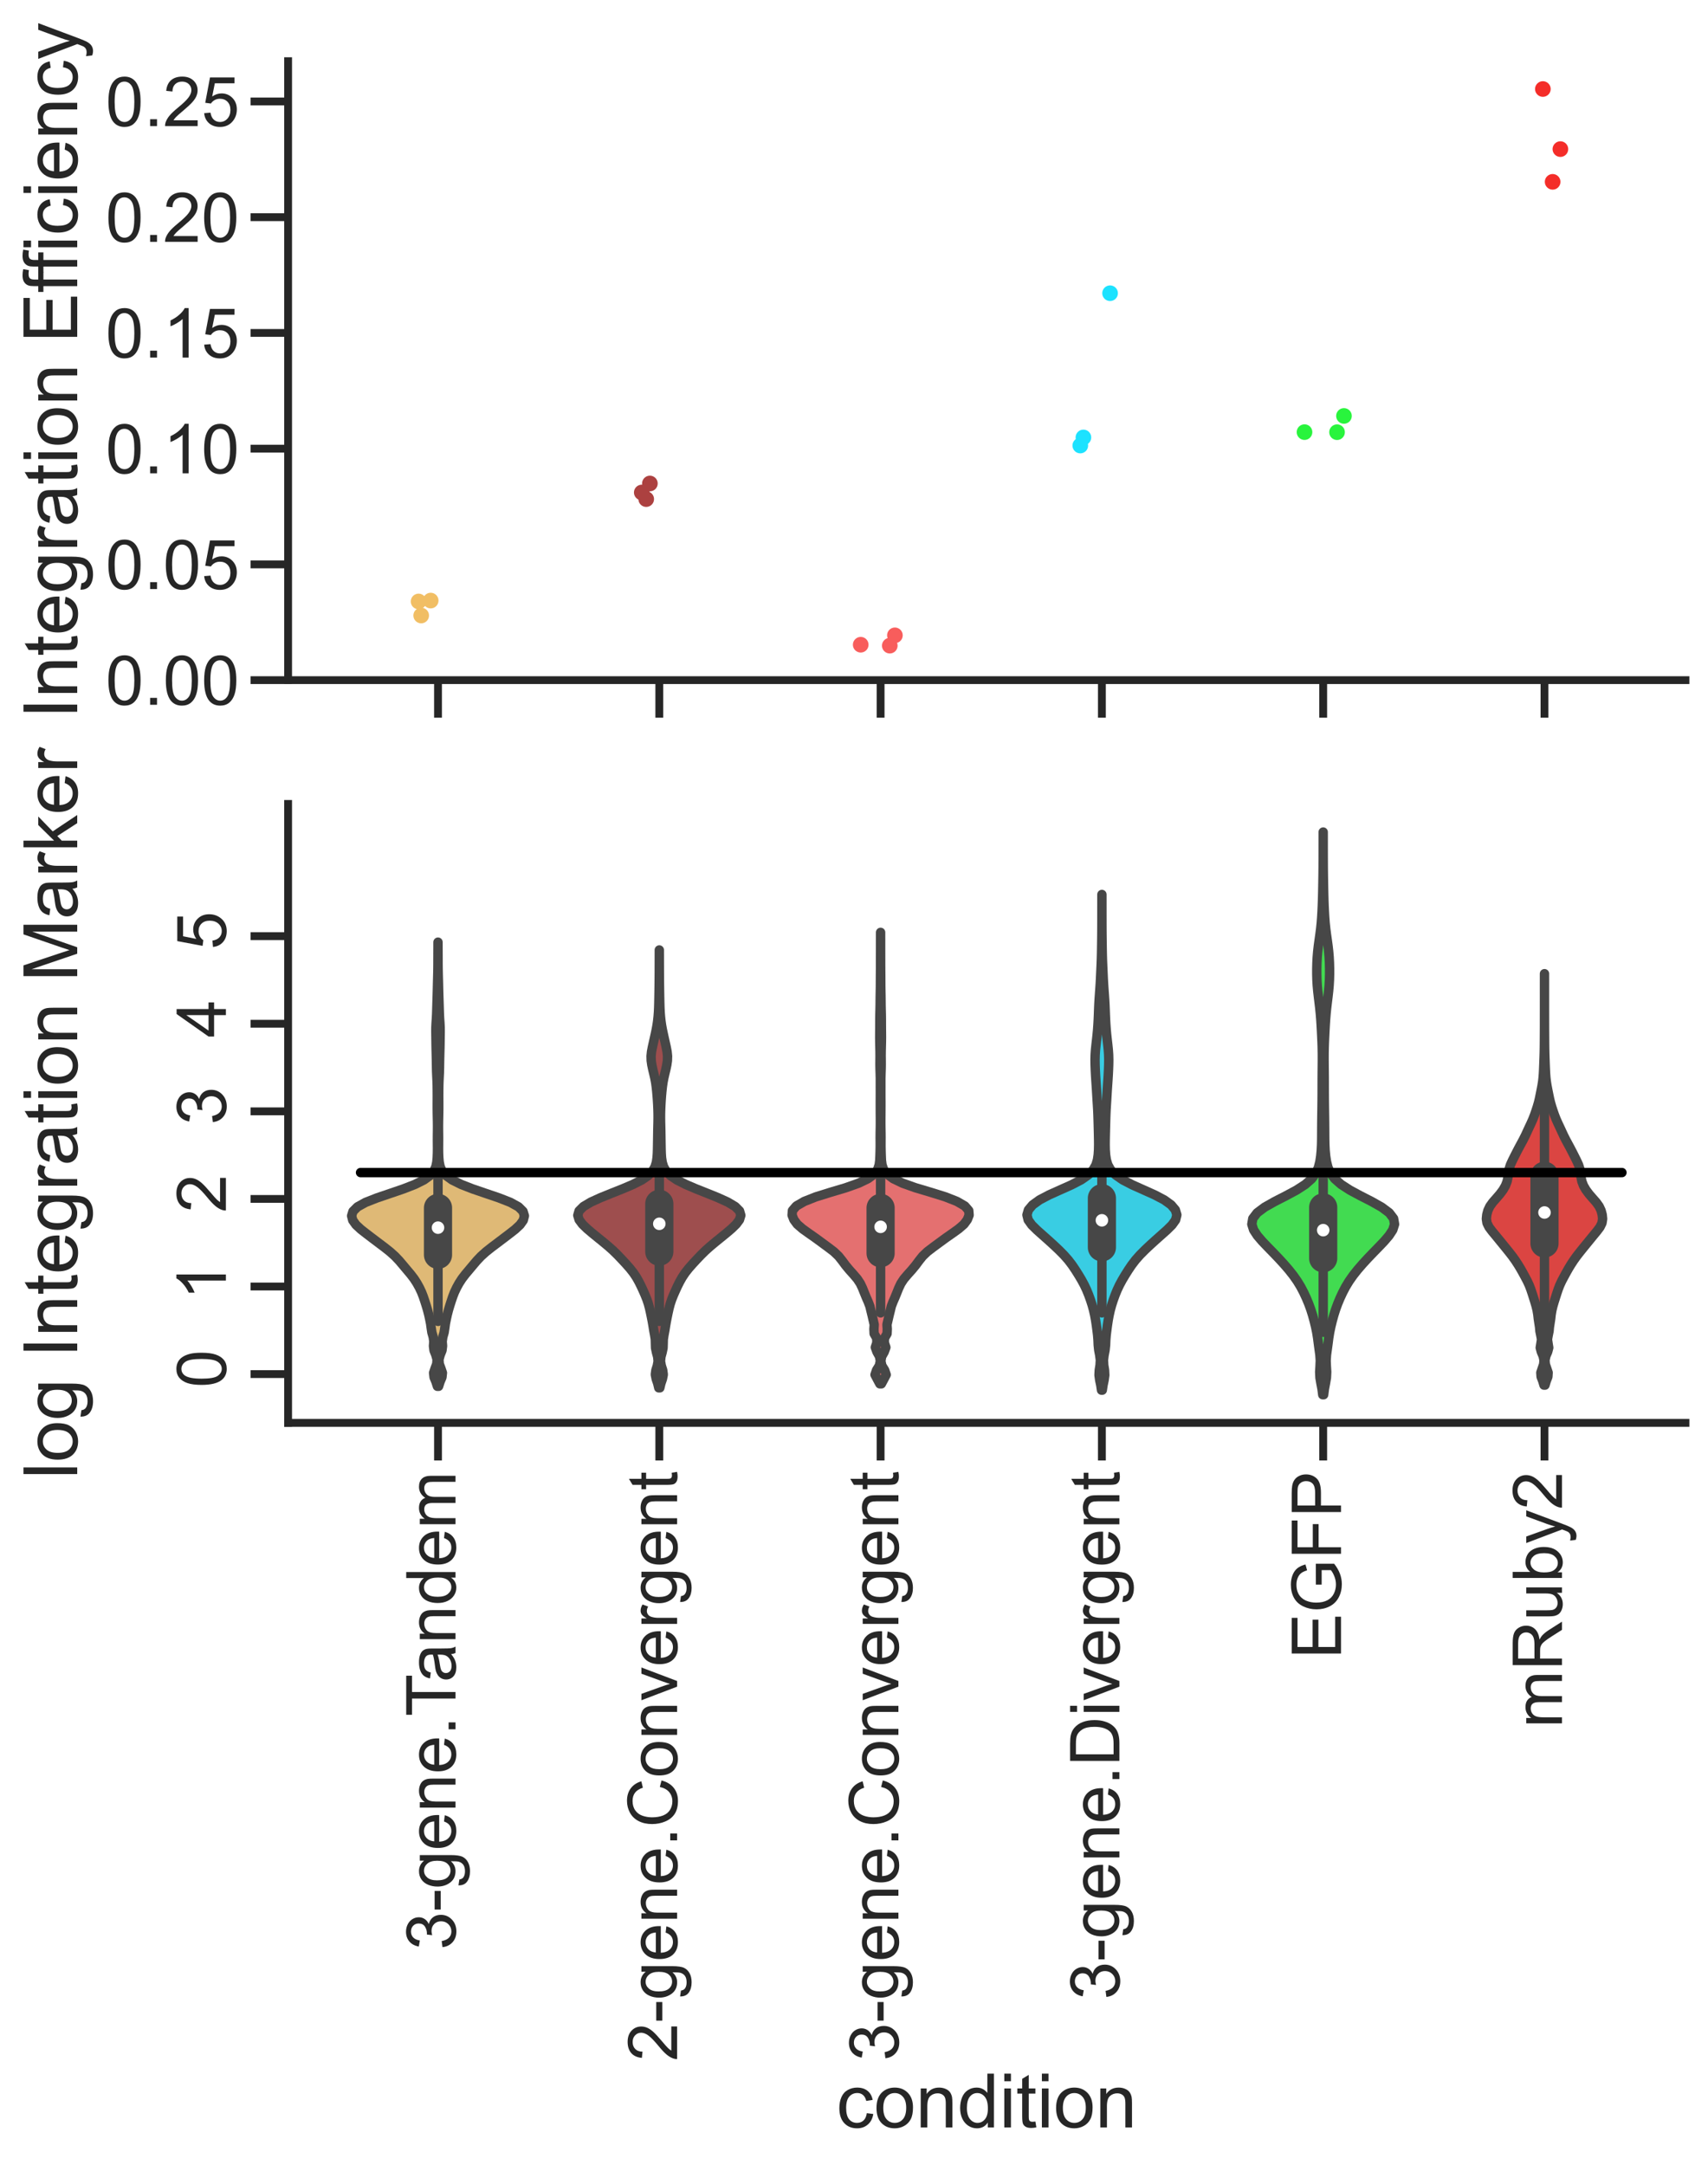 <?xml version="1.0" encoding="utf-8" standalone="no"?>
<!DOCTYPE svg PUBLIC "-//W3C//DTD SVG 1.1//EN"
  "http://www.w3.org/Graphics/SVG/1.1/DTD/svg11.dtd">
<!-- Created with matplotlib (https://matplotlib.org/) -->
<svg height="691.406pt" version="1.1" viewBox="0 0 545.637 691.406" width="545.637pt" xmlns="http://www.w3.org/2000/svg" xmlns:xlink="http://www.w3.org/1999/xlink">
 <defs>
  <style type="text/css">*{stroke-linecap:butt;stroke-linejoin:round;}</style>
 </defs>
 <g id="figure_1">
  <g id="patch_1">
   <path d="M 0 691.406 
L 545.637 691.406 
L 545.637 0 
L 0 0 
z
" style="fill:#ffffff;"/>
  </g>
  <g id="axes_1">
   <g id="patch_2">
    <path d="M 92.037 217.213 
L 538.437 217.213 
L 538.437 19.54 
L 92.037 19.54 
z
" style="fill:#ffffff;"/>
   </g>
   <g id="matplotlib.axis_1">
    <g id="xtick_1">
     <g id="line2d_1">
      <defs>
       <path d="M 0 0 
L 0 12 
" id="mdc3072b7a4" style="stroke:#262626;stroke-width:2.5;"/>
      </defs>
      <g>
       <use style="fill:#262626;stroke:#262626;stroke-width:2.5;" x="139.925" xlink:href="#mdc3072b7a4" y="217.213"/>
      </g>
     </g>
    </g>
    <g id="xtick_2">
     <g id="line2d_2">
      <g>
       <use style="fill:#262626;stroke:#262626;stroke-width:2.5;" x="210.621" xlink:href="#mdc3072b7a4" y="217.213"/>
      </g>
     </g>
    </g>
    <g id="xtick_3">
     <g id="line2d_3">
      <g>
       <use style="fill:#262626;stroke:#262626;stroke-width:2.5;" x="281.316" xlink:href="#mdc3072b7a4" y="217.213"/>
      </g>
     </g>
    </g>
    <g id="xtick_4">
     <g id="line2d_4">
      <g>
       <use style="fill:#262626;stroke:#262626;stroke-width:2.5;" x="352.012" xlink:href="#mdc3072b7a4" y="217.213"/>
      </g>
     </g>
    </g>
    <g id="xtick_5">
     <g id="line2d_5">
      <g>
       <use style="fill:#262626;stroke:#262626;stroke-width:2.5;" x="422.707" xlink:href="#mdc3072b7a4" y="217.213"/>
      </g>
     </g>
    </g>
    <g id="xtick_6">
     <g id="line2d_6">
      <g>
       <use style="fill:#262626;stroke:#262626;stroke-width:2.5;" x="493.402" xlink:href="#mdc3072b7a4" y="217.213"/>
      </g>
     </g>
    </g>
   </g>
   <g id="matplotlib.axis_2">
    <g id="ytick_1">
     <g id="line2d_7">
      <defs>
       <path d="M 0 0 
L -12 0 
" id="me9a72ca52e" style="stroke:#262626;stroke-width:2.5;"/>
      </defs>
      <g>
       <use style="fill:#262626;stroke:#262626;stroke-width:2.5;" x="92.037" xlink:href="#me9a72ca52e" y="217.213"/>
      </g>
     </g>
     <g id="text_1">
      <!-- 0.00 -->
      <g style="fill:#262626;" transform="translate(33.722 225.086)scale(0.22 -0.22)">
       <defs>
        <path d="M 4.156 35.297 
Q 4.156 48 6.766 55.734 
Q 9.375 63.484 14.516 67.672 
Q 19.672 71.875 27.484 71.875 
Q 33.25 71.875 37.594 69.547 
Q 41.938 67.234 44.766 62.859 
Q 47.609 58.5 49.219 52.219 
Q 50.828 45.953 50.828 35.297 
Q 50.828 22.703 48.234 14.969 
Q 45.656 7.234 40.5 3 
Q 35.359 -1.219 27.484 -1.219 
Q 17.141 -1.219 11.234 6.203 
Q 4.156 15.141 4.156 35.297 
z
M 13.188 35.297 
Q 13.188 17.672 17.312 11.828 
Q 21.438 6 27.484 6 
Q 33.547 6 37.672 11.859 
Q 41.797 17.719 41.797 35.297 
Q 41.797 52.984 37.672 58.781 
Q 33.547 64.594 27.391 64.594 
Q 21.344 64.594 17.719 59.469 
Q 13.188 52.938 13.188 35.297 
z
" id="ArialMT-48"/>
        <path d="M 9.078 0 
L 9.078 10.016 
L 19.094 10.016 
L 19.094 0 
z
" id="ArialMT-46"/>
       </defs>
       <use xlink:href="#ArialMT-48"/>
       <use x="55.615" xlink:href="#ArialMT-46"/>
       <use x="83.398" xlink:href="#ArialMT-48"/>
       <use x="139.014" xlink:href="#ArialMT-48"/>
      </g>
     </g>
    </g>
    <g id="ytick_2">
     <g id="line2d_8">
      <g>
       <use style="fill:#262626;stroke:#262626;stroke-width:2.5;" x="92.037" xlink:href="#me9a72ca52e" y="180.251"/>
      </g>
     </g>
     <g id="text_2">
      <!-- 0.05 -->
      <g style="fill:#262626;" transform="translate(33.722 188.124)scale(0.22 -0.22)">
       <defs>
        <path d="M 4.156 18.75 
L 13.375 19.531 
Q 14.406 12.797 18.141 9.391 
Q 21.875 6 27.156 6 
Q 33.5 6 37.891 10.781 
Q 42.281 15.578 42.281 23.484 
Q 42.281 31 38.062 35.344 
Q 33.844 39.703 27 39.703 
Q 22.75 39.703 19.328 37.766 
Q 15.922 35.844 13.969 32.766 
L 5.719 33.844 
L 12.641 70.609 
L 48.25 70.609 
L 48.25 62.203 
L 19.672 62.203 
L 15.828 42.969 
Q 22.266 47.469 29.344 47.469 
Q 38.719 47.469 45.156 40.969 
Q 51.609 34.469 51.609 24.266 
Q 51.609 14.547 45.953 7.469 
Q 39.062 -1.219 27.156 -1.219 
Q 17.391 -1.219 11.203 4.25 
Q 5.031 9.719 4.156 18.75 
z
" id="ArialMT-53"/>
       </defs>
       <use xlink:href="#ArialMT-48"/>
       <use x="55.615" xlink:href="#ArialMT-46"/>
       <use x="83.398" xlink:href="#ArialMT-48"/>
       <use x="139.014" xlink:href="#ArialMT-53"/>
      </g>
     </g>
    </g>
    <g id="ytick_3">
     <g id="line2d_9">
      <g>
       <use style="fill:#262626;stroke:#262626;stroke-width:2.5;" x="92.037" xlink:href="#me9a72ca52e" y="143.289"/>
      </g>
     </g>
     <g id="text_3">
      <!-- 0.10 -->
      <g style="fill:#262626;" transform="translate(33.722 151.162)scale(0.22 -0.22)">
       <defs>
        <path d="M 37.25 0 
L 28.469 0 
L 28.469 56 
Q 25.297 52.984 20.141 49.953 
Q 14.984 46.922 10.891 45.406 
L 10.891 53.906 
Q 18.266 57.375 23.781 62.297 
Q 29.297 67.234 31.594 71.875 
L 37.25 71.875 
z
" id="ArialMT-49"/>
       </defs>
       <use xlink:href="#ArialMT-48"/>
       <use x="55.615" xlink:href="#ArialMT-46"/>
       <use x="83.398" xlink:href="#ArialMT-49"/>
       <use x="139.014" xlink:href="#ArialMT-48"/>
      </g>
     </g>
    </g>
    <g id="ytick_4">
     <g id="line2d_10">
      <g>
       <use style="fill:#262626;stroke:#262626;stroke-width:2.5;" x="92.037" xlink:href="#me9a72ca52e" y="106.327"/>
      </g>
     </g>
     <g id="text_4">
      <!-- 0.15 -->
      <g style="fill:#262626;" transform="translate(33.722 114.2)scale(0.22 -0.22)">
       <use xlink:href="#ArialMT-48"/>
       <use x="55.615" xlink:href="#ArialMT-46"/>
       <use x="83.398" xlink:href="#ArialMT-49"/>
       <use x="139.014" xlink:href="#ArialMT-53"/>
      </g>
     </g>
    </g>
    <g id="ytick_5">
     <g id="line2d_11">
      <g>
       <use style="fill:#262626;stroke:#262626;stroke-width:2.5;" x="92.037" xlink:href="#me9a72ca52e" y="69.365"/>
      </g>
     </g>
     <g id="text_5">
      <!-- 0.20 -->
      <g style="fill:#262626;" transform="translate(33.722 77.238)scale(0.22 -0.22)">
       <defs>
        <path d="M 50.344 8.453 
L 50.344 0 
L 3.031 0 
Q 2.938 3.172 4.047 6.109 
Q 5.859 10.938 9.828 15.625 
Q 13.812 20.312 21.344 26.469 
Q 33.016 36.031 37.109 41.625 
Q 41.219 47.219 41.219 52.203 
Q 41.219 57.422 37.469 61 
Q 33.734 64.594 27.734 64.594 
Q 21.391 64.594 17.578 60.781 
Q 13.766 56.984 13.719 50.25 
L 4.688 51.172 
Q 5.609 61.281 11.656 66.578 
Q 17.719 71.875 27.938 71.875 
Q 38.234 71.875 44.234 66.156 
Q 50.25 60.453 50.25 52 
Q 50.25 47.703 48.484 43.547 
Q 46.734 39.406 42.656 34.812 
Q 38.578 30.219 29.109 22.219 
Q 21.188 15.578 18.938 13.203 
Q 16.703 10.844 15.234 8.453 
z
" id="ArialMT-50"/>
       </defs>
       <use xlink:href="#ArialMT-48"/>
       <use x="55.615" xlink:href="#ArialMT-46"/>
       <use x="83.398" xlink:href="#ArialMT-50"/>
       <use x="139.014" xlink:href="#ArialMT-48"/>
      </g>
     </g>
    </g>
    <g id="ytick_6">
     <g id="line2d_12">
      <g>
       <use style="fill:#262626;stroke:#262626;stroke-width:2.5;" x="92.037" xlink:href="#me9a72ca52e" y="32.403"/>
      </g>
     </g>
     <g id="text_6">
      <!-- 0.25 -->
      <g style="fill:#262626;" transform="translate(33.722 40.276)scale(0.22 -0.22)">
       <use xlink:href="#ArialMT-48"/>
       <use x="55.615" xlink:href="#ArialMT-46"/>
       <use x="83.398" xlink:href="#ArialMT-50"/>
       <use x="139.014" xlink:href="#ArialMT-53"/>
      </g>
     </g>
    </g>
    <g id="text_7">
     <!-- Integration Efficiency -->
     <g style="fill:#262626;" transform="translate(24.671 229.553)rotate(-90)scale(0.24 -0.24)">
      <defs>
       <path d="M 9.328 0 
L 9.328 71.578 
L 18.797 71.578 
L 18.797 0 
z
" id="ArialMT-73"/>
       <path d="M 6.594 0 
L 6.594 51.859 
L 14.5 51.859 
L 14.5 44.484 
Q 20.219 53.031 31 53.031 
Q 35.688 53.031 39.625 51.344 
Q 43.562 49.656 45.516 46.922 
Q 47.469 44.188 48.25 40.438 
Q 48.734 37.984 48.734 31.891 
L 48.734 0 
L 39.938 0 
L 39.938 31.547 
Q 39.938 36.922 38.906 39.578 
Q 37.891 42.234 35.281 43.812 
Q 32.672 45.406 29.156 45.406 
Q 23.531 45.406 19.453 41.844 
Q 15.375 38.281 15.375 28.328 
L 15.375 0 
z
" id="ArialMT-110"/>
       <path d="M 25.781 7.859 
L 27.047 0.094 
Q 23.344 -0.688 20.406 -0.688 
Q 15.625 -0.688 12.984 0.828 
Q 10.359 2.344 9.281 4.812 
Q 8.203 7.281 8.203 15.188 
L 8.203 45.016 
L 1.766 45.016 
L 1.766 51.859 
L 8.203 51.859 
L 8.203 64.703 
L 16.938 69.969 
L 16.938 51.859 
L 25.781 51.859 
L 25.781 45.016 
L 16.938 45.016 
L 16.938 14.703 
Q 16.938 10.938 17.406 9.859 
Q 17.875 8.797 18.922 8.156 
Q 19.969 7.516 21.922 7.516 
Q 23.391 7.516 25.781 7.859 
z
" id="ArialMT-116"/>
       <path d="M 42.094 16.703 
L 51.172 15.578 
Q 49.031 7.625 43.219 3.219 
Q 37.406 -1.172 28.375 -1.172 
Q 17 -1.172 10.328 5.828 
Q 3.656 12.844 3.656 25.484 
Q 3.656 38.578 10.391 45.797 
Q 17.141 53.031 27.875 53.031 
Q 38.281 53.031 44.875 45.953 
Q 51.469 38.875 51.469 26.031 
Q 51.469 25.25 51.422 23.688 
L 12.75 23.688 
Q 13.234 15.141 17.578 10.594 
Q 21.922 6.062 28.422 6.062 
Q 33.25 6.062 36.672 8.594 
Q 40.094 11.141 42.094 16.703 
z
M 13.234 30.906 
L 42.188 30.906 
Q 41.609 37.453 38.875 40.719 
Q 34.672 45.797 27.984 45.797 
Q 21.922 45.797 17.797 41.75 
Q 13.672 37.703 13.234 30.906 
z
" id="ArialMT-101"/>
       <path d="M 4.984 -4.297 
L 13.531 -5.562 
Q 14.062 -9.516 16.5 -11.328 
Q 19.781 -13.766 25.438 -13.766 
Q 31.547 -13.766 34.859 -11.328 
Q 38.188 -8.891 39.359 -4.5 
Q 40.047 -1.812 39.984 6.781 
Q 34.234 0 25.641 0 
Q 14.938 0 9.078 7.719 
Q 3.219 15.438 3.219 26.219 
Q 3.219 33.641 5.906 39.906 
Q 8.594 46.188 13.688 49.609 
Q 18.797 53.031 25.688 53.031 
Q 34.859 53.031 40.828 45.609 
L 40.828 51.859 
L 48.922 51.859 
L 48.922 7.031 
Q 48.922 -5.078 46.453 -10.125 
Q 44 -15.188 38.641 -18.109 
Q 33.297 -21.047 25.484 -21.047 
Q 16.219 -21.047 10.5 -16.875 
Q 4.781 -12.703 4.984 -4.297 
z
M 12.25 26.859 
Q 12.25 16.656 16.297 11.969 
Q 20.359 7.281 26.469 7.281 
Q 32.516 7.281 36.609 11.938 
Q 40.719 16.609 40.719 26.562 
Q 40.719 36.078 36.5 40.906 
Q 32.281 45.75 26.312 45.75 
Q 20.453 45.75 16.344 40.984 
Q 12.25 36.234 12.25 26.859 
z
" id="ArialMT-103"/>
       <path d="M 6.5 0 
L 6.5 51.859 
L 14.406 51.859 
L 14.406 44 
Q 17.438 49.516 20 51.266 
Q 22.562 53.031 25.641 53.031 
Q 30.078 53.031 34.672 50.203 
L 31.641 42.047 
Q 28.422 43.953 25.203 43.953 
Q 22.312 43.953 20.016 42.219 
Q 17.719 40.484 16.75 37.406 
Q 15.281 32.719 15.281 27.156 
L 15.281 0 
z
" id="ArialMT-114"/>
       <path d="M 40.438 6.391 
Q 35.547 2.25 31.031 0.531 
Q 26.516 -1.172 21.344 -1.172 
Q 12.797 -1.172 8.203 3 
Q 3.609 7.172 3.609 13.672 
Q 3.609 17.484 5.344 20.625 
Q 7.078 23.781 9.891 25.688 
Q 12.703 27.594 16.219 28.562 
Q 18.797 29.25 24.031 29.891 
Q 34.672 31.156 39.703 32.906 
Q 39.75 34.719 39.75 35.203 
Q 39.75 40.578 37.25 42.781 
Q 33.891 45.75 27.25 45.75 
Q 21.047 45.75 18.094 43.578 
Q 15.141 41.406 13.719 35.891 
L 5.125 37.062 
Q 6.297 42.578 8.984 45.969 
Q 11.672 49.359 16.75 51.188 
Q 21.828 53.031 28.516 53.031 
Q 35.156 53.031 39.297 51.469 
Q 43.453 49.906 45.406 47.531 
Q 47.359 45.172 48.141 41.547 
Q 48.578 39.312 48.578 33.453 
L 48.578 21.734 
Q 48.578 9.469 49.141 6.219 
Q 49.703 2.984 51.375 0 
L 42.188 0 
Q 40.828 2.734 40.438 6.391 
z
M 39.703 26.031 
Q 34.906 24.078 25.344 22.703 
Q 19.922 21.922 17.672 20.938 
Q 15.438 19.969 14.203 18.094 
Q 12.984 16.219 12.984 13.922 
Q 12.984 10.406 15.641 8.062 
Q 18.312 5.719 23.438 5.719 
Q 28.516 5.719 32.469 7.938 
Q 36.422 10.156 38.281 14.016 
Q 39.703 17 39.703 22.797 
z
" id="ArialMT-97"/>
       <path d="M 6.641 61.469 
L 6.641 71.578 
L 15.438 71.578 
L 15.438 61.469 
z
M 6.641 0 
L 6.641 51.859 
L 15.438 51.859 
L 15.438 0 
z
" id="ArialMT-105"/>
       <path d="M 3.328 25.922 
Q 3.328 40.328 11.328 47.266 
Q 18.016 53.031 27.641 53.031 
Q 38.328 53.031 45.109 46.016 
Q 51.906 39.016 51.906 26.656 
Q 51.906 16.656 48.906 10.906 
Q 45.906 5.172 40.156 2 
Q 34.422 -1.172 27.641 -1.172 
Q 16.75 -1.172 10.031 5.812 
Q 3.328 12.797 3.328 25.922 
z
M 12.359 25.922 
Q 12.359 15.969 16.703 11.016 
Q 21.047 6.062 27.641 6.062 
Q 34.188 6.062 38.531 11.031 
Q 42.875 16.016 42.875 26.219 
Q 42.875 35.844 38.5 40.797 
Q 34.125 45.75 27.641 45.75 
Q 21.047 45.75 16.703 40.812 
Q 12.359 35.891 12.359 25.922 
z
" id="ArialMT-111"/>
       <path id="ArialMT-32"/>
       <path d="M 7.906 0 
L 7.906 71.578 
L 59.672 71.578 
L 59.672 63.141 
L 17.391 63.141 
L 17.391 41.219 
L 56.984 41.219 
L 56.984 32.812 
L 17.391 32.812 
L 17.391 8.453 
L 61.328 8.453 
L 61.328 0 
z
" id="ArialMT-69"/>
       <path d="M 8.688 0 
L 8.688 45.016 
L 0.922 45.016 
L 0.922 51.859 
L 8.688 51.859 
L 8.688 57.375 
Q 8.688 62.594 9.625 65.141 
Q 10.891 68.562 14.078 70.672 
Q 17.281 72.797 23.047 72.797 
Q 26.766 72.797 31.25 71.922 
L 29.938 64.266 
Q 27.203 64.75 24.75 64.75 
Q 20.75 64.75 19.094 63.031 
Q 17.438 61.328 17.438 56.641 
L 17.438 51.859 
L 27.547 51.859 
L 27.547 45.016 
L 17.438 45.016 
L 17.438 0 
z
" id="ArialMT-102"/>
       <path d="M 40.438 19 
L 49.078 17.875 
Q 47.656 8.938 41.812 3.875 
Q 35.984 -1.172 27.484 -1.172 
Q 16.844 -1.172 10.375 5.781 
Q 3.906 12.75 3.906 25.734 
Q 3.906 34.125 6.688 40.422 
Q 9.469 46.734 15.156 49.875 
Q 20.844 53.031 27.547 53.031 
Q 35.984 53.031 41.359 48.75 
Q 46.734 44.484 48.25 36.625 
L 39.703 35.297 
Q 38.484 40.531 35.375 43.156 
Q 32.281 45.797 27.875 45.797 
Q 21.234 45.797 17.078 41.031 
Q 12.938 36.281 12.938 25.984 
Q 12.938 15.531 16.938 10.797 
Q 20.953 6.062 27.391 6.062 
Q 32.562 6.062 36.031 9.234 
Q 39.5 12.406 40.438 19 
z
" id="ArialMT-99"/>
       <path d="M 6.203 -19.969 
L 5.219 -11.719 
Q 8.109 -12.5 10.25 -12.5 
Q 13.188 -12.5 14.938 -11.516 
Q 16.703 -10.547 17.828 -8.797 
Q 18.656 -7.469 20.516 -2.25 
Q 20.75 -1.516 21.297 -0.094 
L 1.609 51.859 
L 11.078 51.859 
L 21.875 21.828 
Q 23.969 16.109 25.641 9.812 
Q 27.156 15.875 29.25 21.625 
L 40.328 51.859 
L 49.125 51.859 
L 29.391 -0.875 
Q 26.219 -9.422 24.469 -12.641 
Q 22.125 -17 19.094 -19.016 
Q 16.062 -21.047 11.859 -21.047 
Q 9.328 -21.047 6.203 -19.969 
z
" id="ArialMT-121"/>
      </defs>
      <use xlink:href="#ArialMT-73"/>
      <use x="27.783" xlink:href="#ArialMT-110"/>
      <use x="83.398" xlink:href="#ArialMT-116"/>
      <use x="111.182" xlink:href="#ArialMT-101"/>
      <use x="166.797" xlink:href="#ArialMT-103"/>
      <use x="222.412" xlink:href="#ArialMT-114"/>
      <use x="255.713" xlink:href="#ArialMT-97"/>
      <use x="311.328" xlink:href="#ArialMT-116"/>
      <use x="339.111" xlink:href="#ArialMT-105"/>
      <use x="361.328" xlink:href="#ArialMT-111"/>
      <use x="416.943" xlink:href="#ArialMT-110"/>
      <use x="472.559" xlink:href="#ArialMT-32"/>
      <use x="500.342" xlink:href="#ArialMT-69"/>
      <use x="567.041" xlink:href="#ArialMT-102"/>
      <use x="593.074" xlink:href="#ArialMT-102"/>
      <use x="620.857" xlink:href="#ArialMT-105"/>
      <use x="643.074" xlink:href="#ArialMT-99"/>
      <use x="693.074" xlink:href="#ArialMT-105"/>
      <use x="715.291" xlink:href="#ArialMT-101"/>
      <use x="770.906" xlink:href="#ArialMT-110"/>
      <use x="826.521" xlink:href="#ArialMT-99"/>
      <use x="876.521" xlink:href="#ArialMT-121"/>
     </g>
    </g>
   </g>
   <g id="patch_3">
    <path d="M 92.037 217.213 
L 92.037 19.54 
" style="fill:none;stroke:#262626;stroke-linecap:square;stroke-linejoin:miter;stroke-width:2.5;"/>
   </g>
   <g id="patch_4">
    <path d="M 92.037 217.213 
L 538.437 217.213 
" style="fill:none;stroke:#262626;stroke-linecap:square;stroke-linejoin:miter;stroke-width:2.5;"/>
   </g>
   <g id="PathCollection_1">
    <defs>
     <path d="M 0 2.5 
C 0.663 2.5 1.299 2.237 1.768 1.768 
C 2.237 1.299 2.5 0.663 2.5 -0 
C 2.5 -0.663 2.237 -1.299 1.768 -1.768 
C 1.299 -2.237 0.663 -2.5 0 -2.5 
C -0.663 -2.5 -1.299 -2.237 -1.768 -1.768 
C -2.237 -1.299 -2.5 -0.663 -2.5 0 
C -2.5 0.663 -2.237 1.299 -1.768 1.768 
C -1.299 2.237 -0.663 2.5 0 2.5 
z
" id="C0_0_1bc6ed28dd"/>
    </defs>
    <g clip-path="url(#pc958abb82a)">
     <use style="fill:#f1be64;" x="134.555" xlink:href="#C0_0_1bc6ed28dd" y="196.573"/>
    </g>
    <g clip-path="url(#pc958abb82a)">
     <use style="fill:#f1be64;" x="137.589" xlink:href="#C0_0_1bc6ed28dd" y="191.805"/>
    </g>
    <g clip-path="url(#pc958abb82a)">
     <use style="fill:#f1be64;" x="133.719" xlink:href="#C0_0_1bc6ed28dd" y="192.087"/>
    </g>
   </g>
   <g id="PathCollection_2">
    <defs>
     <path d="M 0 2.5 
C 0.663 2.5 1.299 2.237 1.768 1.768 
C 2.237 1.299 2.5 0.663 2.5 -0 
C 2.5 -0.663 2.237 -1.299 1.768 -1.768 
C 1.299 -2.237 0.663 -2.5 0 -2.5 
C -0.663 -2.5 -1.299 -2.237 -1.768 -1.768 
C -2.237 -1.299 -2.5 -0.663 -2.5 0 
C -2.5 0.663 -2.237 1.299 -1.768 1.768 
C -1.299 2.237 -0.663 2.5 0 2.5 
z
" id="C1_0_003e5e0ded"/>
    </defs>
    <g clip-path="url(#pc958abb82a)">
     <use style="fill:#ac4140;" x="206.44" xlink:href="#C1_0_003e5e0ded" y="159.397"/>
    </g>
    <g clip-path="url(#pc958abb82a)">
     <use style="fill:#ac4140;" x="205.019" xlink:href="#C1_0_003e5e0ded" y="157.285"/>
    </g>
    <g clip-path="url(#pc958abb82a)">
     <use style="fill:#ac4140;" x="207.614" xlink:href="#C1_0_003e5e0ded" y="154.411"/>
    </g>
   </g>
   <g id="PathCollection_3">
    <defs>
     <path d="M 0 2.5 
C 0.663 2.5 1.299 2.237 1.768 1.768 
C 2.237 1.299 2.5 0.663 2.5 -0 
C 2.5 -0.663 2.237 -1.299 1.768 -1.768 
C 1.299 -2.237 0.663 -2.5 0 -2.5 
C -0.663 -2.5 -1.299 -2.237 -1.768 -1.768 
C -2.237 -1.299 -2.5 -0.663 -2.5 0 
C -2.5 0.663 -2.237 1.299 -1.768 1.768 
C -1.299 2.237 -0.663 2.5 0 2.5 
z
" id="C2_0_817c9bd9ee"/>
    </defs>
    <g clip-path="url(#pc958abb82a)">
     <use style="fill:#f85d5c;" x="285.888" xlink:href="#C2_0_817c9bd9ee" y="202.905"/>
    </g>
    <g clip-path="url(#pc958abb82a)">
     <use style="fill:#f85d5c;" x="284.251" xlink:href="#C2_0_817c9bd9ee" y="206.204"/>
    </g>
    <g clip-path="url(#pc958abb82a)">
     <use style="fill:#f85d5c;" x="274.963" xlink:href="#C2_0_817c9bd9ee" y="205.907"/>
    </g>
   </g>
   <g id="PathCollection_4">
    <defs>
     <path d="M 0 2.5 
C 0.663 2.5 1.299 2.237 1.768 1.768 
C 2.237 1.299 2.5 0.663 2.5 -0 
C 2.5 -0.663 2.237 -1.299 1.768 -1.768 
C 1.299 -2.237 0.663 -2.5 0 -2.5 
C -0.663 -2.5 -1.299 -2.237 -1.768 -1.768 
C -2.237 -1.299 -2.5 -0.663 -2.5 0 
C -2.5 0.663 -2.237 1.299 -1.768 1.768 
C -1.299 2.237 -0.663 2.5 0 2.5 
z
" id="C3_0_7fca64cfdb"/>
    </defs>
    <g clip-path="url(#pc958abb82a)">
     <use style="fill:#1de2ff;" x="346.106" xlink:href="#C3_0_7fca64cfdb" y="139.704"/>
    </g>
    <g clip-path="url(#pc958abb82a)">
     <use style="fill:#1de2ff;" x="345.108" xlink:href="#C3_0_7fca64cfdb" y="142.291"/>
    </g>
    <g clip-path="url(#pc958abb82a)">
     <use style="fill:#1de2ff;" x="354.625" xlink:href="#C3_0_7fca64cfdb" y="93.646"/>
    </g>
   </g>
   <g id="PathCollection_5">
    <defs>
     <path d="M 0 2.5 
C 0.663 2.5 1.299 2.237 1.768 1.768 
C 2.237 1.299 2.5 0.663 2.5 -0 
C 2.5 -0.663 2.237 -1.299 1.768 -1.768 
C 1.299 -2.237 0.663 -2.5 0 -2.5 
C -0.663 -2.5 -1.299 -2.237 -1.768 -1.768 
C -2.237 -1.299 -2.5 -0.663 -2.5 0 
C -2.5 0.663 -2.237 1.299 -1.768 1.768 
C -1.299 2.237 -0.663 2.5 0 2.5 
z
" id="C4_0_87d5c2a100"/>
    </defs>
    <g clip-path="url(#pc958abb82a)">
     <use style="fill:#29f43d;" x="429.343" xlink:href="#C4_0_87d5c2a100" y="132.838"/>
    </g>
    <g clip-path="url(#pc958abb82a)">
     <use style="fill:#29f43d;" x="416.74" xlink:href="#C4_0_87d5c2a100" y="138.008"/>
    </g>
    <g clip-path="url(#pc958abb82a)">
     <use style="fill:#29f43d;" x="427.13" xlink:href="#C4_0_87d5c2a100" y="138.027"/>
    </g>
   </g>
   <g id="PathCollection_6">
    <defs>
     <path d="M 0 2.5 
C 0.663 2.5 1.299 2.237 1.768 1.768 
C 2.237 1.299 2.5 0.663 2.5 -0 
C 2.5 -0.663 2.237 -1.299 1.768 -1.768 
C 1.299 -2.237 0.663 -2.5 0 -2.5 
C -0.663 -2.5 -1.299 -2.237 -1.768 -1.768 
C -2.237 -1.299 -2.5 -0.663 -2.5 0 
C -2.5 0.663 -2.237 1.299 -1.768 1.768 
C -1.299 2.237 -0.663 2.5 0 2.5 
z
" id="C5_0_1c1d766efc"/>
    </defs>
    <g clip-path="url(#pc958abb82a)">
     <use style="fill:#f42d29;" x="498.481" xlink:href="#C5_0_1c1d766efc" y="47.619"/>
    </g>
    <g clip-path="url(#pc958abb82a)">
     <use style="fill:#f42d29;" x="496.005" xlink:href="#C5_0_1c1d766efc" y="58.072"/>
    </g>
    <g clip-path="url(#pc958abb82a)">
     <use style="fill:#f42d29;" x="492.882" xlink:href="#C5_0_1c1d766efc" y="28.429"/>
    </g>
   </g>
  </g>
  <g id="axes_2">
   <g id="patch_5">
    <path d="M 92.037 454.42 
L 538.437 454.42 
L 538.437 256.747 
L 92.037 256.747 
z
" style="fill:#ffffff;"/>
   </g>
   <g id="matplotlib.axis_3">
    <g id="xtick_7">
     <g id="line2d_13">
      <g>
       <use style="fill:#262626;stroke:#262626;stroke-width:2.5;" x="139.925" xlink:href="#mdc3072b7a4" y="454.42"/>
      </g>
     </g>
     <g id="text_8">
      <!-- 3-gene.Tandem -->
      <g style="fill:#262626;" transform="translate(145.517 622.779)rotate(-90)scale(0.22 -0.22)">
       <defs>
        <path d="M 4.203 18.891 
L 12.984 20.062 
Q 14.5 12.594 18.141 9.297 
Q 21.781 6 27 6 
Q 33.203 6 37.469 10.297 
Q 41.75 14.594 41.75 20.953 
Q 41.75 27 37.797 30.922 
Q 33.844 34.859 27.734 34.859 
Q 25.25 34.859 21.531 33.891 
L 22.516 41.609 
Q 23.391 41.5 23.922 41.5 
Q 29.547 41.5 34.031 44.422 
Q 38.531 47.359 38.531 53.469 
Q 38.531 58.297 35.25 61.469 
Q 31.984 64.656 26.812 64.656 
Q 21.688 64.656 18.266 61.422 
Q 14.844 58.203 13.875 51.766 
L 5.078 53.328 
Q 6.688 62.156 12.391 67.016 
Q 18.109 71.875 26.609 71.875 
Q 32.469 71.875 37.391 69.359 
Q 42.328 66.844 44.938 62.5 
Q 47.562 58.156 47.562 53.266 
Q 47.562 48.641 45.062 44.828 
Q 42.578 41.016 37.703 38.766 
Q 44.047 37.312 47.562 32.688 
Q 51.078 28.078 51.078 21.141 
Q 51.078 11.766 44.234 5.25 
Q 37.406 -1.266 26.953 -1.266 
Q 17.531 -1.266 11.297 4.344 
Q 5.078 9.969 4.203 18.891 
z
" id="ArialMT-51"/>
        <path d="M 3.172 21.484 
L 3.172 30.328 
L 30.172 30.328 
L 30.172 21.484 
z
" id="ArialMT-45"/>
        <path d="M 25.922 0 
L 25.922 63.141 
L 2.344 63.141 
L 2.344 71.578 
L 59.078 71.578 
L 59.078 63.141 
L 35.406 63.141 
L 35.406 0 
z
" id="ArialMT-84"/>
        <path d="M 40.234 0 
L 40.234 6.547 
Q 35.297 -1.172 25.734 -1.172 
Q 19.531 -1.172 14.328 2.25 
Q 9.125 5.672 6.266 11.797 
Q 3.422 17.922 3.422 25.875 
Q 3.422 33.641 6 39.969 
Q 8.594 46.297 13.766 49.656 
Q 18.953 53.031 25.344 53.031 
Q 30.031 53.031 33.688 51.047 
Q 37.359 49.078 39.656 45.906 
L 39.656 71.578 
L 48.391 71.578 
L 48.391 0 
z
M 12.453 25.875 
Q 12.453 15.922 16.641 10.984 
Q 20.844 6.062 26.562 6.062 
Q 32.328 6.062 36.344 10.766 
Q 40.375 15.484 40.375 25.141 
Q 40.375 35.797 36.266 40.766 
Q 32.172 45.75 26.172 45.75 
Q 20.312 45.75 16.375 40.969 
Q 12.453 36.188 12.453 25.875 
z
" id="ArialMT-100"/>
        <path d="M 6.594 0 
L 6.594 51.859 
L 14.453 51.859 
L 14.453 44.578 
Q 16.891 48.391 20.938 50.703 
Q 25 53.031 30.172 53.031 
Q 35.938 53.031 39.625 50.641 
Q 43.312 48.25 44.828 43.953 
Q 50.984 53.031 60.844 53.031 
Q 68.562 53.031 72.703 48.75 
Q 76.859 44.484 76.859 35.594 
L 76.859 0 
L 68.109 0 
L 68.109 32.672 
Q 68.109 37.938 67.25 40.25 
Q 66.406 42.578 64.156 43.984 
Q 61.922 45.406 58.891 45.406 
Q 53.422 45.406 49.797 41.766 
Q 46.188 38.141 46.188 30.125 
L 46.188 0 
L 37.406 0 
L 37.406 33.688 
Q 37.406 39.547 35.25 42.469 
Q 33.109 45.406 28.219 45.406 
Q 24.516 45.406 21.359 43.453 
Q 18.219 41.5 16.797 37.734 
Q 15.375 33.984 15.375 26.906 
L 15.375 0 
z
" id="ArialMT-109"/>
       </defs>
       <use xlink:href="#ArialMT-51"/>
       <use x="55.615" xlink:href="#ArialMT-45"/>
       <use x="88.916" xlink:href="#ArialMT-103"/>
       <use x="144.531" xlink:href="#ArialMT-101"/>
       <use x="200.146" xlink:href="#ArialMT-110"/>
       <use x="255.762" xlink:href="#ArialMT-101"/>
       <use x="311.377" xlink:href="#ArialMT-46"/>
       <use x="339.16" xlink:href="#ArialMT-84"/>
       <use x="389.119" xlink:href="#ArialMT-97"/>
       <use x="444.734" xlink:href="#ArialMT-110"/>
       <use x="500.35" xlink:href="#ArialMT-100"/>
       <use x="555.965" xlink:href="#ArialMT-101"/>
       <use x="611.58" xlink:href="#ArialMT-109"/>
      </g>
     </g>
    </g>
    <g id="xtick_8">
     <g id="line2d_14">
      <g>
       <use style="fill:#262626;stroke:#262626;stroke-width:2.5;" x="210.621" xlink:href="#mdc3072b7a4" y="454.42"/>
      </g>
     </g>
     <g id="text_9">
      <!-- 2-gene.Convergent -->
      <g style="fill:#262626;" transform="translate(216.313 658.257)rotate(-90)scale(0.22 -0.22)">
       <defs>
        <path d="M 58.797 25.094 
L 68.266 22.703 
Q 65.281 11.031 57.547 4.906 
Q 49.812 -1.219 38.625 -1.219 
Q 27.047 -1.219 19.797 3.484 
Q 12.547 8.203 8.766 17.141 
Q 4.984 26.078 4.984 36.328 
Q 4.984 47.516 9.25 55.828 
Q 13.531 64.156 21.406 68.469 
Q 29.297 72.797 38.766 72.797 
Q 49.516 72.797 56.828 67.328 
Q 64.156 61.859 67.047 51.953 
L 57.719 49.75 
Q 55.219 57.562 50.484 61.125 
Q 45.75 64.703 38.578 64.703 
Q 30.328 64.703 24.781 60.734 
Q 19.234 56.781 16.984 50.109 
Q 14.75 43.453 14.75 36.375 
Q 14.75 27.25 17.406 20.438 
Q 20.062 13.625 25.672 10.25 
Q 31.297 6.891 37.844 6.891 
Q 45.797 6.891 51.312 11.469 
Q 56.844 16.062 58.797 25.094 
z
" id="ArialMT-67"/>
        <path d="M 21 0 
L 1.266 51.859 
L 10.547 51.859 
L 21.688 20.797 
Q 23.484 15.766 25 10.359 
Q 26.172 14.453 28.266 20.219 
L 39.797 51.859 
L 48.828 51.859 
L 29.203 0 
z
" id="ArialMT-118"/>
       </defs>
       <use xlink:href="#ArialMT-50"/>
       <use x="55.615" xlink:href="#ArialMT-45"/>
       <use x="88.916" xlink:href="#ArialMT-103"/>
       <use x="144.531" xlink:href="#ArialMT-101"/>
       <use x="200.146" xlink:href="#ArialMT-110"/>
       <use x="255.762" xlink:href="#ArialMT-101"/>
       <use x="311.377" xlink:href="#ArialMT-46"/>
       <use x="339.16" xlink:href="#ArialMT-67"/>
       <use x="411.377" xlink:href="#ArialMT-111"/>
       <use x="466.992" xlink:href="#ArialMT-110"/>
       <use x="522.607" xlink:href="#ArialMT-118"/>
       <use x="572.607" xlink:href="#ArialMT-101"/>
       <use x="628.223" xlink:href="#ArialMT-114"/>
       <use x="661.523" xlink:href="#ArialMT-103"/>
       <use x="717.139" xlink:href="#ArialMT-101"/>
       <use x="772.754" xlink:href="#ArialMT-110"/>
       <use x="828.369" xlink:href="#ArialMT-116"/>
      </g>
     </g>
    </g>
    <g id="xtick_9">
     <g id="line2d_15">
      <g>
       <use style="fill:#262626;stroke:#262626;stroke-width:2.5;" x="281.316" xlink:href="#mdc3072b7a4" y="454.42"/>
      </g>
     </g>
     <g id="text_10">
      <!-- 3-gene.Convergent -->
      <g style="fill:#262626;" transform="translate(287.009 658.257)rotate(-90)scale(0.22 -0.22)">
       <use xlink:href="#ArialMT-51"/>
       <use x="55.615" xlink:href="#ArialMT-45"/>
       <use x="88.916" xlink:href="#ArialMT-103"/>
       <use x="144.531" xlink:href="#ArialMT-101"/>
       <use x="200.146" xlink:href="#ArialMT-110"/>
       <use x="255.762" xlink:href="#ArialMT-101"/>
       <use x="311.377" xlink:href="#ArialMT-46"/>
       <use x="339.16" xlink:href="#ArialMT-67"/>
       <use x="411.377" xlink:href="#ArialMT-111"/>
       <use x="466.992" xlink:href="#ArialMT-110"/>
       <use x="522.607" xlink:href="#ArialMT-118"/>
       <use x="572.607" xlink:href="#ArialMT-101"/>
       <use x="628.223" xlink:href="#ArialMT-114"/>
       <use x="661.523" xlink:href="#ArialMT-103"/>
       <use x="717.139" xlink:href="#ArialMT-101"/>
       <use x="772.754" xlink:href="#ArialMT-110"/>
       <use x="828.369" xlink:href="#ArialMT-116"/>
      </g>
     </g>
    </g>
    <g id="xtick_10">
     <g id="line2d_16">
      <g>
       <use style="fill:#262626;stroke:#262626;stroke-width:2.5;" x="352.012" xlink:href="#mdc3072b7a4" y="454.42"/>
      </g>
     </g>
     <g id="text_11">
      <!-- 3-gene.Divergent -->
      <g style="fill:#262626;" transform="translate(357.603 638.677)rotate(-90)scale(0.22 -0.22)">
       <defs>
        <path d="M 7.719 0 
L 7.719 71.578 
L 32.375 71.578 
Q 40.719 71.578 45.125 70.562 
Q 51.266 69.141 55.609 65.438 
Q 61.281 60.641 64.078 53.188 
Q 66.891 45.75 66.891 36.188 
Q 66.891 28.031 64.984 21.734 
Q 63.094 15.438 60.109 11.297 
Q 57.125 7.172 53.578 4.797 
Q 50.047 2.438 45.047 1.219 
Q 40.047 0 33.547 0 
z
M 17.188 8.453 
L 32.469 8.453 
Q 39.547 8.453 43.578 9.766 
Q 47.609 11.078 50 13.484 
Q 53.375 16.844 55.25 22.531 
Q 57.125 28.219 57.125 36.328 
Q 57.125 47.562 53.438 53.594 
Q 49.75 59.625 44.484 61.672 
Q 40.672 63.141 32.234 63.141 
L 17.188 63.141 
z
" id="ArialMT-68"/>
       </defs>
       <use xlink:href="#ArialMT-51"/>
       <use x="55.615" xlink:href="#ArialMT-45"/>
       <use x="88.916" xlink:href="#ArialMT-103"/>
       <use x="144.531" xlink:href="#ArialMT-101"/>
       <use x="200.146" xlink:href="#ArialMT-110"/>
       <use x="255.762" xlink:href="#ArialMT-101"/>
       <use x="311.377" xlink:href="#ArialMT-46"/>
       <use x="339.16" xlink:href="#ArialMT-68"/>
       <use x="411.377" xlink:href="#ArialMT-105"/>
       <use x="433.594" xlink:href="#ArialMT-118"/>
       <use x="483.594" xlink:href="#ArialMT-101"/>
       <use x="539.209" xlink:href="#ArialMT-114"/>
       <use x="572.51" xlink:href="#ArialMT-103"/>
       <use x="628.125" xlink:href="#ArialMT-101"/>
       <use x="683.74" xlink:href="#ArialMT-110"/>
       <use x="739.355" xlink:href="#ArialMT-116"/>
      </g>
     </g>
    </g>
    <g id="xtick_11">
     <g id="line2d_17">
      <g>
       <use style="fill:#262626;stroke:#262626;stroke-width:2.5;" x="422.707" xlink:href="#mdc3072b7a4" y="454.42"/>
      </g>
     </g>
     <g id="text_12">
      <!-- EGFP -->
      <g style="fill:#262626;" transform="translate(428.394 529.818)rotate(-90)scale(0.22 -0.22)">
       <defs>
        <path d="M 41.219 28.078 
L 41.219 36.469 
L 71.531 36.531 
L 71.531 9.969 
Q 64.547 4.391 57.125 1.578 
Q 49.703 -1.219 41.891 -1.219 
Q 31.344 -1.219 22.719 3.297 
Q 14.109 7.812 9.719 16.359 
Q 5.328 24.906 5.328 35.453 
Q 5.328 45.906 9.688 54.953 
Q 14.062 64.016 22.266 68.406 
Q 30.469 72.797 41.156 72.797 
Q 48.922 72.797 55.188 70.281 
Q 61.469 67.781 65.031 63.281 
Q 68.609 58.797 70.453 51.562 
L 61.922 49.219 
Q 60.297 54.688 57.906 57.812 
Q 55.516 60.938 51.062 62.812 
Q 46.625 64.703 41.219 64.703 
Q 34.719 64.703 29.984 62.719 
Q 25.25 60.75 22.344 57.516 
Q 19.438 54.297 17.828 50.438 
Q 15.094 43.797 15.094 36.031 
Q 15.094 26.469 18.391 20.016 
Q 21.688 13.578 27.984 10.453 
Q 34.281 7.328 41.359 7.328 
Q 47.516 7.328 53.375 9.688 
Q 59.234 12.062 62.25 14.75 
L 62.25 28.078 
z
" id="ArialMT-71"/>
        <path d="M 8.203 0 
L 8.203 71.578 
L 56.5 71.578 
L 56.5 63.141 
L 17.672 63.141 
L 17.672 40.969 
L 51.266 40.969 
L 51.266 32.516 
L 17.672 32.516 
L 17.672 0 
z
" id="ArialMT-70"/>
        <path d="M 7.719 0 
L 7.719 71.578 
L 34.719 71.578 
Q 41.844 71.578 45.609 70.906 
Q 50.875 70.016 54.438 67.547 
Q 58.016 65.094 60.188 60.641 
Q 62.359 56.203 62.359 50.875 
Q 62.359 41.75 56.547 35.422 
Q 50.734 29.109 35.547 29.109 
L 17.188 29.109 
L 17.188 0 
z
M 17.188 37.547 
L 35.688 37.547 
Q 44.875 37.547 48.734 40.969 
Q 52.594 44.391 52.594 50.594 
Q 52.594 55.078 50.312 58.266 
Q 48.047 61.469 44.344 62.5 
Q 41.938 63.141 35.5 63.141 
L 17.188 63.141 
z
" id="ArialMT-80"/>
       </defs>
       <use xlink:href="#ArialMT-69"/>
       <use x="66.699" xlink:href="#ArialMT-71"/>
       <use x="144.482" xlink:href="#ArialMT-70"/>
       <use x="205.566" xlink:href="#ArialMT-80"/>
      </g>
     </g>
    </g>
    <g id="xtick_12">
     <g id="line2d_18">
      <g>
       <use style="fill:#262626;stroke:#262626;stroke-width:2.5;" x="493.402" xlink:href="#mdc3072b7a4" y="454.42"/>
      </g>
     </g>
     <g id="text_13">
      <!-- mRuby2 -->
      <g style="fill:#262626;" transform="translate(498.993 551.836)rotate(-90)scale(0.22 -0.22)">
       <defs>
        <path d="M 7.859 0 
L 7.859 71.578 
L 39.594 71.578 
Q 49.172 71.578 54.141 69.641 
Q 59.125 67.719 62.109 62.828 
Q 65.094 57.953 65.094 52.047 
Q 65.094 44.438 60.156 39.203 
Q 55.219 33.984 44.922 32.562 
Q 48.688 30.766 50.641 29 
Q 54.781 25.203 58.5 19.484 
L 70.953 0 
L 59.031 0 
L 49.562 14.891 
Q 45.406 21.344 42.719 24.75 
Q 40.047 28.172 37.922 29.531 
Q 35.797 30.906 33.594 31.453 
Q 31.984 31.781 28.328 31.781 
L 17.328 31.781 
L 17.328 0 
z
M 17.328 39.984 
L 37.703 39.984 
Q 44.188 39.984 47.844 41.328 
Q 51.516 42.672 53.422 45.625 
Q 55.328 48.578 55.328 52.047 
Q 55.328 57.125 51.641 60.391 
Q 47.953 63.672 39.984 63.672 
L 17.328 63.672 
z
" id="ArialMT-82"/>
        <path d="M 40.578 0 
L 40.578 7.625 
Q 34.516 -1.172 24.125 -1.172 
Q 19.531 -1.172 15.547 0.578 
Q 11.578 2.344 9.641 5 
Q 7.719 7.672 6.938 11.531 
Q 6.391 14.109 6.391 19.734 
L 6.391 51.859 
L 15.188 51.859 
L 15.188 23.094 
Q 15.188 16.219 15.719 13.812 
Q 16.547 10.359 19.234 8.375 
Q 21.922 6.391 25.875 6.391 
Q 29.828 6.391 33.297 8.422 
Q 36.766 10.453 38.203 13.938 
Q 39.656 17.438 39.656 24.078 
L 39.656 51.859 
L 48.438 51.859 
L 48.438 0 
z
" id="ArialMT-117"/>
        <path d="M 14.703 0 
L 6.547 0 
L 6.547 71.578 
L 15.328 71.578 
L 15.328 46.047 
Q 20.906 53.031 29.547 53.031 
Q 34.328 53.031 38.594 51.094 
Q 42.875 49.172 45.625 45.672 
Q 48.391 42.188 49.953 37.25 
Q 51.516 32.328 51.516 26.703 
Q 51.516 13.375 44.922 6.094 
Q 38.328 -1.172 29.109 -1.172 
Q 19.922 -1.172 14.703 6.5 
z
M 14.594 26.312 
Q 14.594 17 17.141 12.844 
Q 21.297 6.062 28.375 6.062 
Q 34.125 6.062 38.328 11.062 
Q 42.531 16.062 42.531 25.984 
Q 42.531 36.141 38.5 40.969 
Q 34.469 45.797 28.766 45.797 
Q 23 45.797 18.797 40.797 
Q 14.594 35.797 14.594 26.312 
z
" id="ArialMT-98"/>
       </defs>
       <use xlink:href="#ArialMT-109"/>
       <use x="83.301" xlink:href="#ArialMT-82"/>
       <use x="155.518" xlink:href="#ArialMT-117"/>
       <use x="211.133" xlink:href="#ArialMT-98"/>
       <use x="266.748" xlink:href="#ArialMT-121"/>
       <use x="316.748" xlink:href="#ArialMT-50"/>
      </g>
     </g>
    </g>
    <g id="text_14">
     <!-- condition -->
     <g style="fill:#262626;" transform="translate(267.205 679.436)scale(0.24 -0.24)">
      <use xlink:href="#ArialMT-99"/>
      <use x="50" xlink:href="#ArialMT-111"/>
      <use x="105.615" xlink:href="#ArialMT-110"/>
      <use x="161.23" xlink:href="#ArialMT-100"/>
      <use x="216.846" xlink:href="#ArialMT-105"/>
      <use x="239.062" xlink:href="#ArialMT-116"/>
      <use x="266.846" xlink:href="#ArialMT-105"/>
      <use x="289.062" xlink:href="#ArialMT-111"/>
      <use x="344.678" xlink:href="#ArialMT-110"/>
     </g>
    </g>
   </g>
   <g id="matplotlib.axis_4">
    <g id="ytick_7">
     <g id="line2d_19">
      <g>
       <use style="fill:#262626;stroke:#262626;stroke-width:2.5;" x="92.037" xlink:href="#me9a72ca52e" y="438.846"/>
      </g>
     </g>
     <g id="text_15">
      <!-- 0 -->
      <g style="fill:#262626;" transform="translate(72.164 443.206)rotate(-90)scale(0.22 -0.22)">
       <use xlink:href="#ArialMT-48"/>
      </g>
     </g>
    </g>
    <g id="ytick_8">
     <g id="line2d_20">
      <g>
       <use style="fill:#262626;stroke:#262626;stroke-width:2.5;" x="92.037" xlink:href="#me9a72ca52e" y="410.872"/>
      </g>
     </g>
     <g id="text_16">
      <!-- 1 -->
      <g style="fill:#262626;" transform="translate(72.164 415.232)rotate(-90)scale(0.22 -0.22)">
       <use xlink:href="#ArialMT-49"/>
      </g>
     </g>
    </g>
    <g id="ytick_9">
     <g id="line2d_21">
      <g>
       <use style="fill:#262626;stroke:#262626;stroke-width:2.5;" x="92.037" xlink:href="#me9a72ca52e" y="382.899"/>
      </g>
     </g>
     <g id="text_17">
      <!-- 2 -->
      <g style="fill:#262626;" transform="translate(72.164 387.259)rotate(-90)scale(0.22 -0.22)">
       <use xlink:href="#ArialMT-50"/>
      </g>
     </g>
    </g>
    <g id="ytick_10">
     <g id="line2d_22">
      <g>
       <use style="fill:#262626;stroke:#262626;stroke-width:2.5;" x="92.037" xlink:href="#me9a72ca52e" y="354.925"/>
      </g>
     </g>
     <g id="text_18">
      <!-- 3 -->
      <g style="fill:#262626;" transform="translate(72.164 359.285)rotate(-90)scale(0.22 -0.22)">
       <use xlink:href="#ArialMT-51"/>
      </g>
     </g>
    </g>
    <g id="ytick_11">
     <g id="line2d_23">
      <g>
       <use style="fill:#262626;stroke:#262626;stroke-width:2.5;" x="92.037" xlink:href="#me9a72ca52e" y="326.952"/>
      </g>
     </g>
     <g id="text_19">
      <!-- 4 -->
      <g style="fill:#262626;" transform="translate(72.164 331.312)rotate(-90)scale(0.22 -0.22)">
       <defs>
        <path d="M 32.328 0 
L 32.328 17.141 
L 1.266 17.141 
L 1.266 25.203 
L 33.938 71.578 
L 41.109 71.578 
L 41.109 25.203 
L 50.781 25.203 
L 50.781 17.141 
L 41.109 17.141 
L 41.109 0 
z
M 32.328 25.203 
L 32.328 57.469 
L 9.906 25.203 
z
" id="ArialMT-52"/>
       </defs>
       <use xlink:href="#ArialMT-52"/>
      </g>
     </g>
    </g>
    <g id="ytick_12">
     <g id="line2d_24">
      <g>
       <use style="fill:#262626;stroke:#262626;stroke-width:2.5;" x="92.037" xlink:href="#me9a72ca52e" y="298.978"/>
      </g>
     </g>
     <g id="text_20">
      <!-- 5 -->
      <g style="fill:#262626;" transform="translate(72.164 303.339)rotate(-90)scale(0.22 -0.22)">
       <use xlink:href="#ArialMT-53"/>
      </g>
     </g>
    </g>
    <g id="text_21">
     <!-- log Integration Marker -->
     <g style="fill:#262626;" transform="translate(24.671 472.299)rotate(-90)scale(0.24 -0.24)">
      <defs>
       <path d="M 6.391 0 
L 6.391 71.578 
L 15.188 71.578 
L 15.188 0 
z
" id="ArialMT-108"/>
       <path d="M 7.422 0 
L 7.422 71.578 
L 21.688 71.578 
L 38.625 20.906 
Q 40.969 13.812 42.047 10.297 
Q 43.266 14.203 45.844 21.781 
L 62.984 71.578 
L 75.734 71.578 
L 75.734 0 
L 66.609 0 
L 66.609 59.906 
L 45.797 0 
L 37.25 0 
L 16.547 60.938 
L 16.547 0 
z
" id="ArialMT-77"/>
       <path d="M 6.641 0 
L 6.641 71.578 
L 15.438 71.578 
L 15.438 30.766 
L 36.234 51.859 
L 47.609 51.859 
L 27.781 32.625 
L 49.609 0 
L 38.766 0 
L 21.625 26.516 
L 15.438 20.562 
L 15.438 0 
z
" id="ArialMT-107"/>
      </defs>
      <use xlink:href="#ArialMT-108"/>
      <use x="22.217" xlink:href="#ArialMT-111"/>
      <use x="77.832" xlink:href="#ArialMT-103"/>
      <use x="133.447" xlink:href="#ArialMT-32"/>
      <use x="161.23" xlink:href="#ArialMT-73"/>
      <use x="189.014" xlink:href="#ArialMT-110"/>
      <use x="244.629" xlink:href="#ArialMT-116"/>
      <use x="272.412" xlink:href="#ArialMT-101"/>
      <use x="328.027" xlink:href="#ArialMT-103"/>
      <use x="383.643" xlink:href="#ArialMT-114"/>
      <use x="416.943" xlink:href="#ArialMT-97"/>
      <use x="472.559" xlink:href="#ArialMT-116"/>
      <use x="500.342" xlink:href="#ArialMT-105"/>
      <use x="522.559" xlink:href="#ArialMT-111"/>
      <use x="578.174" xlink:href="#ArialMT-110"/>
      <use x="633.789" xlink:href="#ArialMT-32"/>
      <use x="661.572" xlink:href="#ArialMT-77"/>
      <use x="744.873" xlink:href="#ArialMT-97"/>
      <use x="800.488" xlink:href="#ArialMT-114"/>
      <use x="833.789" xlink:href="#ArialMT-107"/>
      <use x="883.789" xlink:href="#ArialMT-101"/>
      <use x="939.404" xlink:href="#ArialMT-114"/>
     </g>
    </g>
   </g>
   <g id="PolyCollection_1">
    <defs>
     <path d="M 140.12 -248.664 
L 139.731 -248.664 
L 139.278 -250.097 
L 138.673 -251.53 
L 138.516 -252.963 
L 138.997 -254.396 
L 139.531 -255.828 
L 139.625 -257.261 
L 139.223 -258.694 
L 138.655 -260.127 
L 138.476 -261.559 
L 138.591 -262.992 
L 138.386 -264.425 
L 137.971 -265.858 
L 137.752 -267.291 
L 137.556 -268.723 
L 137.267 -270.156 
L 136.952 -271.589 
L 136.584 -273.022 
L 136.157 -274.454 
L 135.699 -275.887 
L 135.216 -277.32 
L 134.656 -278.753 
L 133.976 -280.185 
L 133.185 -281.618 
L 132.257 -283.051 
L 131.155 -284.484 
L 129.95 -285.917 
L 128.748 -287.349 
L 127.535 -288.782 
L 126.176 -290.215 
L 124.581 -291.648 
L 122.773 -293.08 
L 120.865 -294.513 
L 118.972 -295.946 
L 117.088 -297.379 
L 115.258 -298.811 
L 113.72 -300.244 
L 112.694 -301.677 
L 112.327 -303.11 
L 112.768 -304.543 
L 114.2 -305.975 
L 116.8 -307.408 
L 120.455 -308.841 
L 124.676 -310.274 
L 128.865 -311.706 
L 132.54 -313.139 
L 135.414 -314.572 
L 137.412 -316.005 
L 138.627 -317.438 
L 139.259 -318.87 
L 139.55 -320.303 
L 139.678 -321.736 
L 139.736 -323.169 
L 139.752 -324.601 
L 139.742 -326.034 
L 139.731 -327.467 
L 139.739 -328.9 
L 139.758 -330.332 
L 139.766 -331.765 
L 139.751 -333.198 
L 139.722 -334.631 
L 139.696 -336.064 
L 139.679 -337.496 
L 139.68 -338.929 
L 139.689 -340.362 
L 139.691 -341.795 
L 139.683 -343.227 
L 139.664 -344.66 
L 139.622 -346.093 
L 139.553 -347.526 
L 139.486 -348.958 
L 139.449 -350.391 
L 139.428 -351.824 
L 139.402 -353.257 
L 139.367 -354.69 
L 139.328 -356.122 
L 139.296 -357.555 
L 139.277 -358.988 
L 139.258 -360.421 
L 139.236 -361.853 
L 139.246 -363.286 
L 139.317 -364.719 
L 139.416 -366.152 
L 139.489 -367.584 
L 139.535 -369.017 
L 139.578 -370.45 
L 139.623 -371.883 
L 139.669 -373.316 
L 139.709 -374.748 
L 139.744 -376.181 
L 139.779 -377.614 
L 139.818 -379.047 
L 139.857 -380.479 
L 139.887 -381.912 
L 139.902 -383.345 
L 139.906 -384.778 
L 139.91 -386.211 
L 139.916 -387.643 
L 139.922 -389.076 
L 139.924 -390.509 
L 139.926 -390.509 
L 139.926 -390.509 
L 139.929 -389.076 
L 139.935 -387.643 
L 139.941 -386.211 
L 139.945 -384.778 
L 139.949 -383.345 
L 139.964 -381.912 
L 139.994 -380.479 
L 140.033 -379.047 
L 140.072 -377.614 
L 140.107 -376.181 
L 140.141 -374.748 
L 140.182 -373.316 
L 140.228 -371.883 
L 140.273 -370.45 
L 140.316 -369.017 
L 140.362 -367.584 
L 140.435 -366.152 
L 140.534 -364.719 
L 140.605 -363.286 
L 140.614 -361.853 
L 140.593 -360.421 
L 140.574 -358.988 
L 140.555 -357.555 
L 140.523 -356.122 
L 140.484 -354.69 
L 140.449 -353.257 
L 140.423 -351.824 
L 140.402 -350.391 
L 140.364 -348.958 
L 140.298 -347.526 
L 140.229 -346.093 
L 140.187 -344.66 
L 140.168 -343.227 
L 140.16 -341.795 
L 140.162 -340.362 
L 140.171 -338.929 
L 140.172 -337.496 
L 140.155 -336.064 
L 140.128 -334.631 
L 140.1 -333.198 
L 140.084 -331.765 
L 140.093 -330.332 
L 140.112 -328.9 
L 140.119 -327.467 
L 140.109 -326.034 
L 140.098 -324.601 
L 140.115 -323.169 
L 140.172 -321.736 
L 140.301 -320.303 
L 140.591 -318.87 
L 141.224 -317.438 
L 142.438 -316.005 
L 144.437 -314.572 
L 147.311 -313.139 
L 150.986 -311.706 
L 155.175 -310.274 
L 159.395 -308.841 
L 163.05 -307.408 
L 165.651 -305.975 
L 167.083 -304.543 
L 167.523 -303.11 
L 167.156 -301.677 
L 166.131 -300.244 
L 164.592 -298.811 
L 162.763 -297.379 
L 160.878 -295.946 
L 158.985 -294.513 
L 157.078 -293.08 
L 155.269 -291.648 
L 153.675 -290.215 
L 152.316 -288.782 
L 151.102 -287.349 
L 149.901 -285.917 
L 148.696 -284.484 
L 147.594 -283.051 
L 146.666 -281.618 
L 145.875 -280.185 
L 145.195 -278.753 
L 144.635 -277.32 
L 144.152 -275.887 
L 143.693 -274.454 
L 143.267 -273.022 
L 142.899 -271.589 
L 142.584 -270.156 
L 142.294 -268.723 
L 142.099 -267.291 
L 141.879 -265.858 
L 141.465 -264.425 
L 141.26 -262.992 
L 141.375 -261.559 
L 141.196 -260.127 
L 140.628 -258.694 
L 140.226 -257.261 
L 140.319 -255.828 
L 140.854 -254.396 
L 141.335 -252.963 
L 141.177 -251.53 
L 140.573 -250.097 
L 140.12 -248.664 
z
" id="m6532dcdc33" style="stroke:#474747;stroke-width:3;"/>
    </defs>
    <g clip-path="url(#p24067d8945)">
     <use style="fill:#dfb976;stroke:#474747;stroke-width:3;" x="0" xlink:href="#m6532dcdc33" y="691.406"/>
    </g>
   </g>
   <g id="PolyCollection_2">
    <defs>
     <path d="M 210.793 -248.176 
L 210.448 -248.176 
L 210.112 -249.589 
L 209.631 -251.001 
L 209.348 -252.414 
L 209.536 -253.826 
L 209.98 -255.239 
L 210.239 -256.651 
L 210.107 -258.064 
L 209.719 -259.476 
L 209.424 -260.889 
L 209.379 -262.301 
L 209.341 -263.714 
L 209.118 -265.126 
L 208.851 -266.539 
L 208.629 -267.951 
L 208.383 -269.364 
L 208.105 -270.776 
L 207.816 -272.189 
L 207.5 -273.601 
L 207.121 -275.014 
L 206.647 -276.426 
L 206.081 -277.839 
L 205.46 -279.251 
L 204.805 -280.664 
L 204.102 -282.076 
L 203.304 -283.488 
L 202.359 -284.901 
L 201.248 -286.313 
L 200.006 -287.726 
L 198.699 -289.138 
L 197.354 -290.551 
L 195.92 -291.963 
L 194.343 -293.376 
L 192.647 -294.788 
L 190.902 -296.201 
L 189.169 -297.613 
L 187.508 -299.026 
L 186.055 -300.438 
L 185.007 -301.851 
L 184.578 -303.263 
L 184.987 -304.676 
L 186.397 -306.088 
L 188.776 -307.501 
L 191.877 -308.913 
L 195.369 -310.326 
L 198.924 -311.738 
L 202.23 -313.151 
L 205.007 -314.563 
L 207.084 -315.976 
L 208.456 -317.388 
L 209.261 -318.801 
L 209.689 -320.213 
L 209.901 -321.626 
L 210 -323.038 
L 210.044 -324.451 
L 210.069 -325.863 
L 210.093 -327.276 
L 210.115 -328.688 
L 210.137 -330.101 
L 210.168 -331.513 
L 210.205 -332.926 
L 210.227 -334.338 
L 210.22 -335.751 
L 210.181 -337.163 
L 210.118 -338.576 
L 210.035 -339.988 
L 209.932 -341.401 
L 209.807 -342.813 
L 209.658 -344.226 
L 209.462 -345.638 
L 209.198 -347.05 
L 208.874 -348.463 
L 208.534 -349.875 
L 208.232 -351.288 
L 208.029 -352.7 
L 207.989 -354.113 
L 208.134 -355.525 
L 208.405 -356.938 
L 208.719 -358.35 
L 209.037 -359.763 
L 209.351 -361.175 
L 209.647 -362.588 
L 209.902 -364 
L 210.103 -365.413 
L 210.253 -366.825 
L 210.359 -368.238 
L 210.426 -369.65 
L 210.466 -371.063 
L 210.496 -372.475 
L 210.523 -373.888 
L 210.547 -375.3 
L 210.567 -376.713 
L 210.582 -378.125 
L 210.594 -379.538 
L 210.603 -380.95 
L 210.608 -382.363 
L 210.612 -383.775 
L 210.615 -385.188 
L 210.618 -386.6 
L 210.62 -388.013 
L 210.622 -388.013 
L 210.622 -388.013 
L 210.623 -386.6 
L 210.626 -385.188 
L 210.63 -383.775 
L 210.634 -382.363 
L 210.639 -380.95 
L 210.647 -379.538 
L 210.659 -378.125 
L 210.675 -376.713 
L 210.695 -375.3 
L 210.719 -373.888 
L 210.746 -372.475 
L 210.775 -371.063 
L 210.816 -369.65 
L 210.882 -368.238 
L 210.988 -366.825 
L 211.138 -365.413 
L 211.339 -364 
L 211.594 -362.588 
L 211.891 -361.175 
L 212.205 -359.763 
L 212.523 -358.35 
L 212.837 -356.938 
L 213.108 -355.525 
L 213.252 -354.113 
L 213.213 -352.7 
L 213.01 -351.288 
L 212.708 -349.875 
L 212.367 -348.463 
L 212.044 -347.05 
L 211.78 -345.638 
L 211.584 -344.226 
L 211.434 -342.813 
L 211.31 -341.401 
L 211.206 -339.988 
L 211.124 -338.576 
L 211.06 -337.163 
L 211.022 -335.751 
L 211.015 -334.338 
L 211.037 -332.926 
L 211.073 -331.513 
L 211.105 -330.101 
L 211.127 -328.688 
L 211.149 -327.276 
L 211.173 -325.863 
L 211.198 -324.451 
L 211.241 -323.038 
L 211.34 -321.626 
L 211.553 -320.213 
L 211.981 -318.801 
L 212.786 -317.388 
L 214.158 -315.976 
L 216.235 -314.563 
L 219.012 -313.151 
L 222.317 -311.738 
L 225.873 -310.326 
L 229.364 -308.913 
L 232.465 -307.501 
L 234.844 -306.088 
L 236.254 -304.676 
L 236.664 -303.263 
L 236.235 -301.851 
L 235.186 -300.438 
L 233.733 -299.026 
L 232.073 -297.613 
L 230.339 -296.201 
L 228.595 -294.788 
L 226.899 -293.376 
L 225.321 -291.963 
L 223.887 -290.551 
L 222.542 -289.138 
L 221.235 -287.726 
L 219.993 -286.313 
L 218.882 -284.901 
L 217.938 -283.488 
L 217.14 -282.076 
L 216.436 -280.664 
L 215.782 -279.251 
L 215.161 -277.839 
L 214.595 -276.426 
L 214.12 -275.014 
L 213.742 -273.601 
L 213.426 -272.189 
L 213.137 -270.776 
L 212.859 -269.364 
L 212.613 -267.951 
L 212.39 -266.539 
L 212.123 -265.126 
L 211.901 -263.714 
L 211.863 -262.301 
L 211.818 -260.889 
L 211.522 -259.476 
L 211.135 -258.064 
L 211.002 -256.651 
L 211.261 -255.239 
L 211.705 -253.826 
L 211.894 -252.414 
L 211.611 -251.001 
L 211.13 -249.589 
L 210.793 -248.176 
z
" id="m225dafabb3" style="stroke:#474747;stroke-width:3;"/>
    </defs>
    <g clip-path="url(#p24067d8945)">
     <use style="fill:#9e4e4e;stroke:#474747;stroke-width:3;" x="0" xlink:href="#m225dafabb3" y="691.406"/>
    </g>
   </g>
   <g id="PolyCollection_3">
    <defs>
     <path d="M 281.56 -249.451 
L 281.072 -249.451 
L 280.292 -250.907 
L 279.528 -252.364 
L 280.018 -253.82 
L 280.922 -255.277 
L 281.227 -256.733 
L 280.98 -258.189 
L 280.157 -259.646 
L 279.629 -261.102 
L 280.114 -262.559 
L 280.087 -264.015 
L 279.254 -265.471 
L 279.184 -266.928 
L 279.276 -268.384 
L 278.942 -269.841 
L 278.605 -271.297 
L 278.247 -272.754 
L 277.898 -274.21 
L 277.343 -275.666 
L 276.703 -277.123 
L 276.111 -278.579 
L 275.528 -280.036 
L 274.837 -281.492 
L 273.879 -282.949 
L 272.64 -284.405 
L 271.33 -285.861 
L 270.127 -287.318 
L 269.048 -288.774 
L 267.888 -290.231 
L 266.363 -291.687 
L 264.445 -293.144 
L 262.464 -294.6 
L 260.476 -296.056 
L 258.392 -297.513 
L 256.36 -298.969 
L 254.681 -300.426 
L 253.609 -301.882 
L 253.038 -303.338 
L 253.154 -304.795 
L 254.404 -306.251 
L 256.931 -307.708 
L 260.62 -309.164 
L 265.296 -310.621 
L 270.18 -312.077 
L 274.279 -313.533 
L 277.298 -314.99 
L 279.273 -316.446 
L 280.355 -317.903 
L 280.858 -319.359 
L 281.048 -320.816 
L 281.114 -322.272 
L 281.159 -323.728 
L 281.189 -325.185 
L 281.188 -326.641 
L 281.178 -328.098 
L 281.191 -329.554 
L 281.219 -331.011 
L 281.238 -332.467 
L 281.237 -333.923 
L 281.226 -335.38 
L 281.217 -336.836 
L 281.212 -338.293 
L 281.214 -339.749 
L 281.225 -341.205 
L 281.227 -342.662 
L 281.222 -344.118 
L 281.225 -345.575 
L 281.223 -347.031 
L 281.189 -348.488 
L 281.138 -349.944 
L 281.113 -351.4 
L 281.123 -352.857 
L 281.137 -354.313 
L 281.122 -355.77 
L 281.086 -357.226 
L 281.051 -358.683 
L 281.036 -360.139 
L 281.045 -361.595 
L 281.06 -363.052 
L 281.069 -364.508 
L 281.073 -365.965 
L 281.093 -367.421 
L 281.131 -368.878 
L 281.162 -370.334 
L 281.176 -371.79 
L 281.193 -373.247 
L 281.223 -374.703 
L 281.248 -376.16 
L 281.259 -377.616 
L 281.264 -379.072 
L 281.275 -380.529 
L 281.29 -381.985 
L 281.299 -383.442 
L 281.301 -384.898 
L 281.304 -386.355 
L 281.308 -387.811 
L 281.31 -389.267 
L 281.312 -390.724 
L 281.314 -392.18 
L 281.316 -393.637 
L 281.317 -393.637 
L 281.317 -393.637 
L 281.318 -392.18 
L 281.321 -390.724 
L 281.322 -389.267 
L 281.324 -387.811 
L 281.328 -386.355 
L 281.332 -384.898 
L 281.334 -383.442 
L 281.343 -381.985 
L 281.358 -380.529 
L 281.368 -379.072 
L 281.374 -377.616 
L 281.384 -376.16 
L 281.409 -374.703 
L 281.439 -373.247 
L 281.457 -371.79 
L 281.471 -370.334 
L 281.502 -368.878 
L 281.54 -367.421 
L 281.56 -365.965 
L 281.563 -364.508 
L 281.572 -363.052 
L 281.587 -361.595 
L 281.597 -360.139 
L 281.581 -358.683 
L 281.546 -357.226 
L 281.51 -355.77 
L 281.495 -354.313 
L 281.51 -352.857 
L 281.519 -351.4 
L 281.495 -349.944 
L 281.443 -348.488 
L 281.409 -347.031 
L 281.408 -345.575 
L 281.41 -344.118 
L 281.405 -342.662 
L 281.407 -341.205 
L 281.418 -339.749 
L 281.42 -338.293 
L 281.415 -336.836 
L 281.406 -335.38 
L 281.395 -333.923 
L 281.394 -332.467 
L 281.413 -331.011 
L 281.442 -329.554 
L 281.454 -328.098 
L 281.445 -326.641 
L 281.443 -325.185 
L 281.474 -323.728 
L 281.518 -322.272 
L 281.584 -320.816 
L 281.774 -319.359 
L 282.277 -317.903 
L 283.36 -316.446 
L 285.334 -314.99 
L 288.354 -313.533 
L 292.452 -312.077 
L 297.337 -310.621 
L 302.013 -309.164 
L 305.701 -307.708 
L 308.228 -306.251 
L 309.478 -304.795 
L 309.594 -303.338 
L 309.024 -301.882 
L 307.952 -300.426 
L 306.272 -298.969 
L 304.241 -297.513 
L 302.156 -296.056 
L 300.169 -294.6 
L 298.187 -293.144 
L 296.269 -291.687 
L 294.744 -290.231 
L 293.585 -288.774 
L 292.505 -287.318 
L 291.303 -285.861 
L 289.993 -284.405 
L 288.753 -282.949 
L 287.795 -281.492 
L 287.105 -280.036 
L 286.522 -278.579 
L 285.929 -277.123 
L 285.289 -275.666 
L 284.735 -274.21 
L 284.386 -272.754 
L 284.027 -271.297 
L 283.69 -269.841 
L 283.356 -268.384 
L 283.448 -266.928 
L 283.378 -265.471 
L 282.546 -264.015 
L 282.519 -262.559 
L 283.003 -261.102 
L 282.475 -259.646 
L 281.653 -258.189 
L 281.405 -256.733 
L 281.71 -255.277 
L 282.614 -253.82 
L 283.104 -252.364 
L 282.34 -250.907 
L 281.56 -249.451 
z
" id="m4845240528" style="stroke:#474747;stroke-width:3;"/>
    </defs>
    <g clip-path="url(#p24067d8945)">
     <use style="fill:#e47070;stroke:#474747;stroke-width:3;" x="0" xlink:href="#m4845240528" y="691.406"/>
    </g>
   </g>
   <g id="PolyCollection_4">
    <defs>
     <path d="M 352.137 -247.437 
L 351.886 -247.437 
L 351.651 -249.036 
L 351.311 -250.635 
L 351.088 -252.234 
L 351.171 -253.833 
L 351.425 -255.432 
L 351.516 -257.031 
L 351.312 -258.63 
L 351.006 -260.229 
L 350.835 -261.828 
L 350.768 -263.427 
L 350.641 -265.026 
L 350.444 -266.625 
L 350.231 -268.224 
L 349.989 -269.823 
L 349.695 -271.422 
L 349.335 -273.021 
L 348.895 -274.62 
L 348.377 -276.219 
L 347.797 -277.818 
L 347.146 -279.417 
L 346.395 -281.016 
L 345.53 -282.615 
L 344.578 -284.214 
L 343.569 -285.813 
L 342.489 -287.412 
L 341.269 -289.01 
L 339.857 -290.609 
L 338.27 -292.208 
L 336.573 -293.807 
L 334.812 -295.406 
L 333.011 -297.005 
L 331.219 -298.604 
L 329.604 -300.203 
L 328.46 -301.802 
L 328.067 -303.401 
L 328.54 -305 
L 329.885 -306.599 
L 332.107 -308.198 
L 335.147 -309.797 
L 338.711 -311.396 
L 342.285 -312.995 
L 345.364 -314.594 
L 347.674 -316.193 
L 349.208 -317.792 
L 350.113 -319.391 
L 350.592 -320.99 
L 350.83 -322.589 
L 350.94 -324.188 
L 350.973 -325.787 
L 350.96 -327.386 
L 350.928 -328.985 
L 350.89 -330.584 
L 350.847 -332.183 
L 350.802 -333.782 
L 350.751 -335.381 
L 350.68 -336.98 
L 350.584 -338.579 
L 350.483 -340.178 
L 350.389 -341.777 
L 350.293 -343.376 
L 350.186 -344.975 
L 350.077 -346.574 
L 349.979 -348.173 
L 349.898 -349.772 
L 349.838 -351.371 
L 349.816 -352.97 
L 349.857 -354.569 
L 349.97 -356.168 
L 350.135 -357.766 
L 350.319 -359.365 
L 350.493 -360.964 
L 350.638 -362.563 
L 350.753 -364.162 
L 350.844 -365.761 
L 350.914 -367.36 
L 350.971 -368.959 
L 351.039 -370.558 
L 351.129 -372.157 
L 351.239 -373.756 
L 351.356 -375.355 
L 351.465 -376.954 
L 351.556 -378.553 
L 351.631 -380.152 
L 351.704 -381.751 
L 351.776 -383.35 
L 351.837 -384.949 
L 351.882 -386.548 
L 351.914 -388.147 
L 351.939 -389.746 
L 351.962 -391.345 
L 351.981 -392.944 
L 351.994 -394.543 
L 352.001 -396.142 
L 352.004 -397.741 
L 352.006 -399.34 
L 352.007 -400.939 
L 352.009 -402.538 
L 352.01 -404.137 
L 352.011 -405.736 
L 352.012 -405.736 
L 352.012 -405.736 
L 352.013 -404.137 
L 352.014 -402.538 
L 352.016 -400.939 
L 352.017 -399.34 
L 352.019 -397.741 
L 352.022 -396.142 
L 352.029 -394.543 
L 352.042 -392.944 
L 352.061 -391.345 
L 352.084 -389.746 
L 352.109 -388.147 
L 352.141 -386.548 
L 352.186 -384.949 
L 352.247 -383.35 
L 352.319 -381.751 
L 352.392 -380.152 
L 352.467 -378.553 
L 352.558 -376.954 
L 352.667 -375.355 
L 352.784 -373.756 
L 352.894 -372.157 
L 352.984 -370.558 
L 353.052 -368.959 
L 353.109 -367.36 
L 353.179 -365.761 
L 353.27 -364.162 
L 353.385 -362.563 
L 353.53 -360.964 
L 353.704 -359.365 
L 353.888 -357.766 
L 354.053 -356.168 
L 354.166 -354.569 
L 354.207 -352.97 
L 354.185 -351.371 
L 354.125 -349.772 
L 354.044 -348.173 
L 353.946 -346.574 
L 353.837 -344.975 
L 353.73 -343.376 
L 353.634 -341.777 
L 353.54 -340.178 
L 353.439 -338.579 
L 353.343 -336.98 
L 353.272 -335.381 
L 353.221 -333.782 
L 353.176 -332.183 
L 353.134 -330.584 
L 353.095 -328.985 
L 353.063 -327.386 
L 353.05 -325.787 
L 353.083 -324.188 
L 353.193 -322.589 
L 353.431 -320.99 
L 353.91 -319.391 
L 354.815 -317.792 
L 356.349 -316.193 
L 358.659 -314.594 
L 361.738 -312.995 
L 365.312 -311.396 
L 368.876 -309.797 
L 371.916 -308.198 
L 374.138 -306.599 
L 375.483 -305 
L 375.956 -303.401 
L 375.563 -301.802 
L 374.419 -300.203 
L 372.804 -298.604 
L 371.012 -297.005 
L 369.211 -295.406 
L 367.45 -293.807 
L 365.753 -292.208 
L 364.167 -290.609 
L 362.754 -289.01 
L 361.534 -287.412 
L 360.454 -285.813 
L 359.445 -284.214 
L 358.493 -282.615 
L 357.628 -281.016 
L 356.877 -279.417 
L 356.226 -277.818 
L 355.646 -276.219 
L 355.128 -274.62 
L 354.688 -273.021 
L 354.328 -271.422 
L 354.034 -269.823 
L 353.792 -268.224 
L 353.579 -266.625 
L 353.382 -265.026 
L 353.255 -263.427 
L 353.188 -261.828 
L 353.017 -260.229 
L 352.711 -258.63 
L 352.507 -257.031 
L 352.599 -255.432 
L 352.852 -253.833 
L 352.935 -252.234 
L 352.712 -250.635 
L 352.372 -249.036 
L 352.137 -247.437 
z
" id="m07b9854b0c" style="stroke:#474747;stroke-width:3;"/>
    </defs>
    <g clip-path="url(#p24067d8945)">
     <use style="fill:#39cde3;stroke:#474747;stroke-width:3;" x="0" xlink:href="#m07b9854b0c" y="691.406"/>
    </g>
   </g>
   <g id="PolyCollection_5">
    <defs>
     <path d="M 422.853 -245.971 
L 422.561 -245.971 
L 422.328 -247.786 
L 421.982 -249.601 
L 421.675 -251.417 
L 421.586 -253.232 
L 421.696 -255.047 
L 421.774 -256.862 
L 421.656 -258.677 
L 421.407 -260.492 
L 421.162 -262.308 
L 420.929 -264.123 
L 420.636 -265.938 
L 420.257 -267.753 
L 419.813 -269.568 
L 419.314 -271.384 
L 418.743 -273.199 
L 418.079 -275.014 
L 417.323 -276.829 
L 416.478 -278.644 
L 415.525 -280.459 
L 414.421 -282.275 
L 413.143 -284.09 
L 411.704 -285.905 
L 410.136 -287.72 
L 408.47 -289.535 
L 406.732 -291.35 
L 404.959 -293.166 
L 403.228 -294.981 
L 401.672 -296.796 
L 400.482 -298.611 
L 399.908 -300.426 
L 400.218 -302.242 
L 401.593 -304.057 
L 404.019 -305.872 
L 407.236 -307.687 
L 410.788 -309.502 
L 414.168 -311.317 
L 416.979 -313.133 
L 419.039 -314.948 
L 420.382 -316.763 
L 421.183 -318.578 
L 421.646 -320.393 
L 421.921 -322.208 
L 422.089 -324.024 
L 422.18 -325.839 
L 422.219 -327.654 
L 422.231 -329.469 
L 422.239 -331.284 
L 422.255 -333.1 
L 422.279 -334.915 
L 422.306 -336.73 
L 422.331 -338.545 
L 422.351 -340.36 
L 422.363 -342.175 
L 422.367 -343.991 
L 422.37 -345.806 
L 422.377 -347.621 
L 422.394 -349.436 
L 422.413 -351.251 
L 422.426 -353.066 
L 422.422 -354.882 
L 422.391 -356.697 
L 422.331 -358.512 
L 422.25 -360.327 
L 422.159 -362.142 
L 422.06 -363.958 
L 421.945 -365.773 
L 421.8 -367.588 
L 421.619 -369.403 
L 421.406 -371.218 
L 421.183 -373.033 
L 420.976 -374.849 
L 420.812 -376.664 
L 420.706 -378.479 
L 420.658 -380.294 
L 420.66 -382.109 
L 420.708 -383.924 
L 420.805 -385.74 
L 420.958 -387.555 
L 421.167 -389.37 
L 421.414 -391.185 
L 421.67 -393 
L 421.902 -394.816 
L 422.087 -396.631 
L 422.227 -398.446 
L 422.333 -400.261 
L 422.418 -402.076 
L 422.485 -403.891 
L 422.536 -405.707 
L 422.577 -407.522 
L 422.611 -409.337 
L 422.642 -411.152 
L 422.667 -412.967 
L 422.684 -414.782 
L 422.694 -416.598 
L 422.699 -418.413 
L 422.702 -420.228 
L 422.704 -422.043 
L 422.705 -423.858 
L 422.706 -425.674 
L 422.707 -425.674 
L 422.707 -425.674 
L 422.708 -423.858 
L 422.71 -422.043 
L 422.712 -420.228 
L 422.715 -418.413 
L 422.72 -416.598 
L 422.73 -414.782 
L 422.747 -412.967 
L 422.772 -411.152 
L 422.802 -409.337 
L 422.837 -407.522 
L 422.877 -405.707 
L 422.929 -403.891 
L 422.996 -402.076 
L 423.081 -400.261 
L 423.187 -398.446 
L 423.326 -396.631 
L 423.512 -394.816 
L 423.744 -393 
L 424 -391.185 
L 424.247 -389.37 
L 424.456 -387.555 
L 424.609 -385.74 
L 424.706 -383.924 
L 424.753 -382.109 
L 424.756 -380.294 
L 424.708 -378.479 
L 424.602 -376.664 
L 424.438 -374.849 
L 424.231 -373.033 
L 424.008 -371.218 
L 423.795 -369.403 
L 423.614 -367.588 
L 423.469 -365.773 
L 423.353 -363.958 
L 423.255 -362.142 
L 423.164 -360.327 
L 423.083 -358.512 
L 423.023 -356.697 
L 422.992 -354.882 
L 422.988 -353.066 
L 423.001 -351.251 
L 423.02 -349.436 
L 423.036 -347.621 
L 423.044 -345.806 
L 423.046 -343.991 
L 423.051 -342.175 
L 423.063 -340.36 
L 423.083 -338.545 
L 423.108 -336.73 
L 423.135 -334.915 
L 423.159 -333.1 
L 423.175 -331.284 
L 423.183 -329.469 
L 423.195 -327.654 
L 423.234 -325.839 
L 423.325 -324.024 
L 423.492 -322.208 
L 423.768 -320.393 
L 424.23 -318.578 
L 425.031 -316.763 
L 426.375 -314.948 
L 428.435 -313.133 
L 431.246 -311.317 
L 434.625 -309.502 
L 438.178 -307.687 
L 441.395 -305.872 
L 443.821 -304.057 
L 445.196 -302.242 
L 445.506 -300.426 
L 444.932 -298.611 
L 443.742 -296.796 
L 442.186 -294.981 
L 440.455 -293.166 
L 438.682 -291.35 
L 436.944 -289.535 
L 435.278 -287.72 
L 433.71 -285.905 
L 432.27 -284.09 
L 430.993 -282.275 
L 429.889 -280.459 
L 428.935 -278.644 
L 428.091 -276.829 
L 427.335 -275.014 
L 426.671 -273.199 
L 426.1 -271.384 
L 425.601 -269.568 
L 425.157 -267.753 
L 424.777 -265.938 
L 424.484 -264.123 
L 424.252 -262.308 
L 424.007 -260.492 
L 423.758 -258.677 
L 423.64 -256.862 
L 423.718 -255.047 
L 423.828 -253.232 
L 423.739 -251.417 
L 423.432 -249.601 
L 423.086 -247.786 
L 422.853 -245.971 
z
" id="mf2a33a8ffc" style="stroke:#474747;stroke-width:3;"/>
    </defs>
    <g clip-path="url(#p24067d8945)">
     <use style="fill:#42db51;stroke:#474747;stroke-width:3;" x="0" xlink:href="#mf2a33a8ffc" y="691.406"/>
    </g>
   </g>
   <g id="PolyCollection_6">
    <defs>
     <path d="M 493.567 -249.048 
L 493.238 -249.048 
L 492.842 -250.375 
L 492.323 -251.702 
L 492.229 -253.029 
L 492.68 -254.356 
L 493.138 -255.684 
L 493.249 -257.011 
L 492.966 -258.338 
L 492.391 -259.665 
L 492.042 -260.992 
L 492.254 -262.32 
L 492.453 -263.647 
L 492.212 -264.974 
L 491.944 -266.301 
L 491.825 -267.628 
L 491.616 -268.956 
L 491.417 -270.283 
L 491.27 -271.61 
L 491.046 -272.937 
L 490.726 -274.264 
L 490.337 -275.591 
L 489.919 -276.919 
L 489.496 -278.246 
L 489.052 -279.573 
L 488.546 -280.9 
L 487.936 -282.227 
L 487.235 -283.555 
L 486.514 -284.882 
L 485.769 -286.209 
L 484.962 -287.536 
L 484.098 -288.863 
L 483.148 -290.191 
L 482.112 -291.518 
L 481.045 -292.845 
L 479.962 -294.172 
L 478.879 -295.499 
L 477.797 -296.826 
L 476.694 -298.154 
L 475.694 -299.481 
L 475.036 -300.808 
L 474.832 -302.135 
L 474.967 -303.462 
L 475.318 -304.79 
L 475.935 -306.117 
L 476.888 -307.444 
L 478.055 -308.771 
L 479.199 -310.098 
L 480.181 -311.426 
L 480.946 -312.753 
L 481.454 -314.08 
L 481.728 -315.407 
L 481.877 -316.734 
L 482.094 -318.062 
L 482.524 -319.389 
L 483.125 -320.716 
L 483.787 -322.043 
L 484.46 -323.37 
L 485.15 -324.697 
L 485.866 -326.025 
L 486.583 -327.352 
L 487.253 -328.679 
L 487.87 -330.006 
L 488.482 -331.333 
L 489.108 -332.661 
L 489.697 -333.988 
L 490.215 -335.315 
L 490.678 -336.642 
L 491.111 -337.969 
L 491.495 -339.297 
L 491.812 -340.624 
L 492.084 -341.951 
L 492.347 -343.278 
L 492.601 -344.605 
L 492.813 -345.933 
L 492.965 -347.26 
L 493.063 -348.587 
L 493.128 -349.914 
L 493.182 -351.241 
L 493.233 -352.568 
L 493.28 -353.896 
L 493.318 -355.223 
L 493.345 -356.55 
L 493.361 -357.877 
L 493.37 -359.204 
L 493.377 -360.532 
L 493.385 -361.859 
L 493.391 -363.186 
L 493.393 -364.513 
L 493.394 -365.84 
L 493.395 -367.168 
L 493.397 -368.495 
L 493.398 -369.822 
L 493.399 -371.149 
L 493.401 -372.476 
L 493.4 -373.803 
L 493.399 -375.131 
L 493.399 -376.458 
L 493.4 -377.785 
L 493.401 -379.112 
L 493.402 -380.439 
L 493.403 -380.439 
L 493.403 -380.439 
L 493.403 -379.112 
L 493.405 -377.785 
L 493.406 -376.458 
L 493.405 -375.131 
L 493.404 -373.803 
L 493.404 -372.476 
L 493.405 -371.149 
L 493.407 -369.822 
L 493.408 -368.495 
L 493.409 -367.168 
L 493.411 -365.84 
L 493.412 -364.513 
L 493.414 -363.186 
L 493.419 -361.859 
L 493.427 -360.532 
L 493.435 -359.204 
L 493.443 -357.877 
L 493.459 -356.55 
L 493.486 -355.223 
L 493.524 -353.896 
L 493.572 -352.568 
L 493.622 -351.241 
L 493.676 -349.914 
L 493.742 -348.587 
L 493.839 -347.26 
L 493.991 -345.933 
L 494.204 -344.605 
L 494.458 -343.278 
L 494.721 -341.951 
L 494.993 -340.624 
L 495.309 -339.297 
L 495.694 -337.969 
L 496.126 -336.642 
L 496.59 -335.315 
L 497.107 -333.988 
L 497.697 -332.661 
L 498.323 -331.333 
L 498.935 -330.006 
L 499.551 -328.679 
L 500.221 -327.352 
L 500.938 -326.025 
L 501.655 -324.697 
L 502.344 -323.37 
L 503.018 -322.043 
L 503.68 -320.716 
L 504.281 -319.389 
L 504.711 -318.062 
L 504.928 -316.734 
L 505.077 -315.407 
L 505.351 -314.08 
L 505.859 -312.753 
L 506.624 -311.426 
L 507.606 -310.098 
L 508.75 -308.771 
L 509.917 -307.444 
L 510.87 -306.117 
L 511.487 -304.79 
L 511.838 -303.462 
L 511.973 -302.135 
L 511.769 -300.808 
L 511.11 -299.481 
L 510.11 -298.154 
L 509.008 -296.826 
L 507.925 -295.499 
L 506.842 -294.172 
L 505.759 -292.845 
L 504.693 -291.518 
L 503.656 -290.191 
L 502.707 -288.863 
L 501.843 -287.536 
L 501.036 -286.209 
L 500.291 -284.882 
L 499.57 -283.555 
L 498.869 -282.227 
L 498.258 -280.9 
L 497.753 -279.573 
L 497.309 -278.246 
L 496.885 -276.919 
L 496.467 -275.591 
L 496.078 -274.264 
L 495.759 -272.937 
L 495.535 -271.61 
L 495.387 -270.283 
L 495.189 -268.956 
L 494.979 -267.628 
L 494.861 -266.301 
L 494.593 -264.974 
L 494.351 -263.647 
L 494.55 -262.32 
L 494.762 -260.992 
L 494.414 -259.665 
L 493.838 -258.338 
L 493.555 -257.011 
L 493.667 -255.684 
L 494.124 -254.356 
L 494.576 -253.029 
L 494.481 -251.702 
L 493.963 -250.375 
L 493.567 -249.048 
z
" id="me39bfffa5d" style="stroke:#474747;stroke-width:3;"/>
    </defs>
    <g clip-path="url(#p24067d8945)">
     <use style="fill:#db4542;stroke:#474747;stroke-width:3;" x="0" xlink:href="#me39bfffa5d" y="691.406"/>
    </g>
   </g>
   <g id="line2d_25">
    <path clip-path="url(#p24067d8945)" d="M 139.925 422.004 
L 139.925 363.297 
" style="fill:none;stroke:#474747;stroke-linecap:round;stroke-width:3;"/>
   </g>
   <g id="line2d_26">
    <path clip-path="url(#p24067d8945)" d="M 139.925 400.753 
L 139.925 385.762 
" style="fill:none;stroke:#474747;stroke-linecap:round;stroke-width:9;"/>
   </g>
   <g id="line2d_27">
    <path clip-path="url(#p24067d8945)" d="M 210.621 422.004 
L 210.621 361.564 
" style="fill:none;stroke:#474747;stroke-linecap:round;stroke-width:3;"/>
   </g>
   <g id="line2d_28">
    <path clip-path="url(#p24067d8945)" d="M 210.621 399.74 
L 210.621 384.452 
" style="fill:none;stroke:#474747;stroke-linecap:round;stroke-width:9;"/>
   </g>
   <g id="line2d_29">
    <path clip-path="url(#p24067d8945)" d="M 281.316 419.293 
L 281.316 364.098 
" style="fill:none;stroke:#474747;stroke-linecap:round;stroke-width:3;"/>
   </g>
   <g id="line2d_30">
    <path clip-path="url(#p24067d8945)" d="M 281.316 400.236 
L 281.316 385.762 
" style="fill:none;stroke:#474747;stroke-linecap:round;stroke-width:9;"/>
   </g>
   <g id="line2d_31">
    <path clip-path="url(#p24067d8945)" d="M 352.012 419.293 
L 352.012 359.103 
" style="fill:none;stroke:#474747;stroke-linecap:round;stroke-width:3;"/>
   </g>
   <g id="line2d_32">
    <path clip-path="url(#p24067d8945)" d="M 352.012 398.363 
L 352.012 382.658 
" style="fill:none;stroke:#474747;stroke-linecap:round;stroke-width:9;"/>
   </g>
   <g id="line2d_33">
    <path clip-path="url(#p24067d8945)" d="M 422.707 425.499 
L 422.707 361.253 
" style="fill:none;stroke:#474747;stroke-linecap:round;stroke-width:3;"/>
   </g>
   <g id="line2d_34">
    <path clip-path="url(#p24067d8945)" d="M 422.707 401.858 
L 422.707 385.609 
" style="fill:none;stroke:#474747;stroke-linecap:round;stroke-width:9;"/>
   </g>
   <g id="line2d_35">
    <path clip-path="url(#p24067d8945)" d="M 493.402 425.499 
L 493.402 343.044 
" style="fill:none;stroke:#474747;stroke-linecap:round;stroke-width:3;"/>
   </g>
   <g id="line2d_36">
    <path clip-path="url(#p24067d8945)" d="M 493.402 397.127 
L 493.402 375.491 
" style="fill:none;stroke:#474747;stroke-linecap:round;stroke-width:9;"/>
   </g>
   <g id="line2d_37">
    <path clip-path="url(#p24067d8945)" d="M 115.182 374.478 
L 518.146 374.478 
" style="fill:none;stroke:#000000;stroke-linecap:round;stroke-width:3;"/>
   </g>
   <g id="patch_6">
    <path d="M 92.037 454.42 
L 92.037 256.747 
" style="fill:none;stroke:#262626;stroke-linecap:square;stroke-linejoin:miter;stroke-width:2.5;"/>
   </g>
   <g id="patch_7">
    <path d="M 92.037 454.42 
L 538.437 454.42 
" style="fill:none;stroke:#262626;stroke-linecap:square;stroke-linejoin:miter;stroke-width:2.5;"/>
   </g>
   <g id="PathCollection_7">
    <defs>
     <path d="M 0 3 
C 0.796 3 1.559 2.684 2.121 2.121 
C 2.684 1.559 3 0.796 3 0 
C 3 -0.796 2.684 -1.559 2.121 -2.121 
C 1.559 -2.684 0.796 -3 0 -3 
C -0.796 -3 -1.559 -2.684 -2.121 -2.121 
C -2.684 -1.559 -3 -0.796 -3 0 
C -3 0.796 -2.684 1.559 -2.121 2.121 
C -1.559 2.684 -0.796 3 0 3 
z
" id="m5f5715e0f9" style="stroke:#474747;stroke-width:2;"/>
    </defs>
    <g clip-path="url(#p24067d8945)">
     <use style="fill:#ffffff;stroke:#474747;stroke-width:2;" x="139.925" xlink:href="#m5f5715e0f9" y="392.071"/>
    </g>
   </g>
   <g id="PathCollection_8">
    <g clip-path="url(#p24067d8945)">
     <use style="fill:#ffffff;stroke:#474747;stroke-width:2;" x="210.621" xlink:href="#m5f5715e0f9" y="390.843"/>
    </g>
   </g>
   <g id="PathCollection_9">
    <g clip-path="url(#p24067d8945)">
     <use style="fill:#ffffff;stroke:#474747;stroke-width:2;" x="281.316" xlink:href="#m5f5715e0f9" y="391.815"/>
    </g>
   </g>
   <g id="PathCollection_10">
    <g clip-path="url(#p24067d8945)">
     <use style="fill:#ffffff;stroke:#474747;stroke-width:2;" x="352.012" xlink:href="#m5f5715e0f9" y="389.728"/>
    </g>
   </g>
   <g id="PathCollection_11">
    <g clip-path="url(#p24067d8945)">
     <use style="fill:#ffffff;stroke:#474747;stroke-width:2;" x="422.707" xlink:href="#m5f5715e0f9" y="392.872"/>
    </g>
   </g>
   <g id="PathCollection_12">
    <g clip-path="url(#p24067d8945)">
     <use style="fill:#ffffff;stroke:#474747;stroke-width:2;" x="493.402" xlink:href="#m5f5715e0f9" y="387.232"/>
    </g>
   </g>
  </g>
 </g>
 <defs>
  <clipPath id="pc958abb82a">
   <rect height="197.673" width="446.4" x="92.037" y="19.54"/>
  </clipPath>
  <clipPath id="p24067d8945">
   <rect height="197.673" width="446.4" x="92.037" y="256.747"/>
  </clipPath>
 </defs>
</svg>
